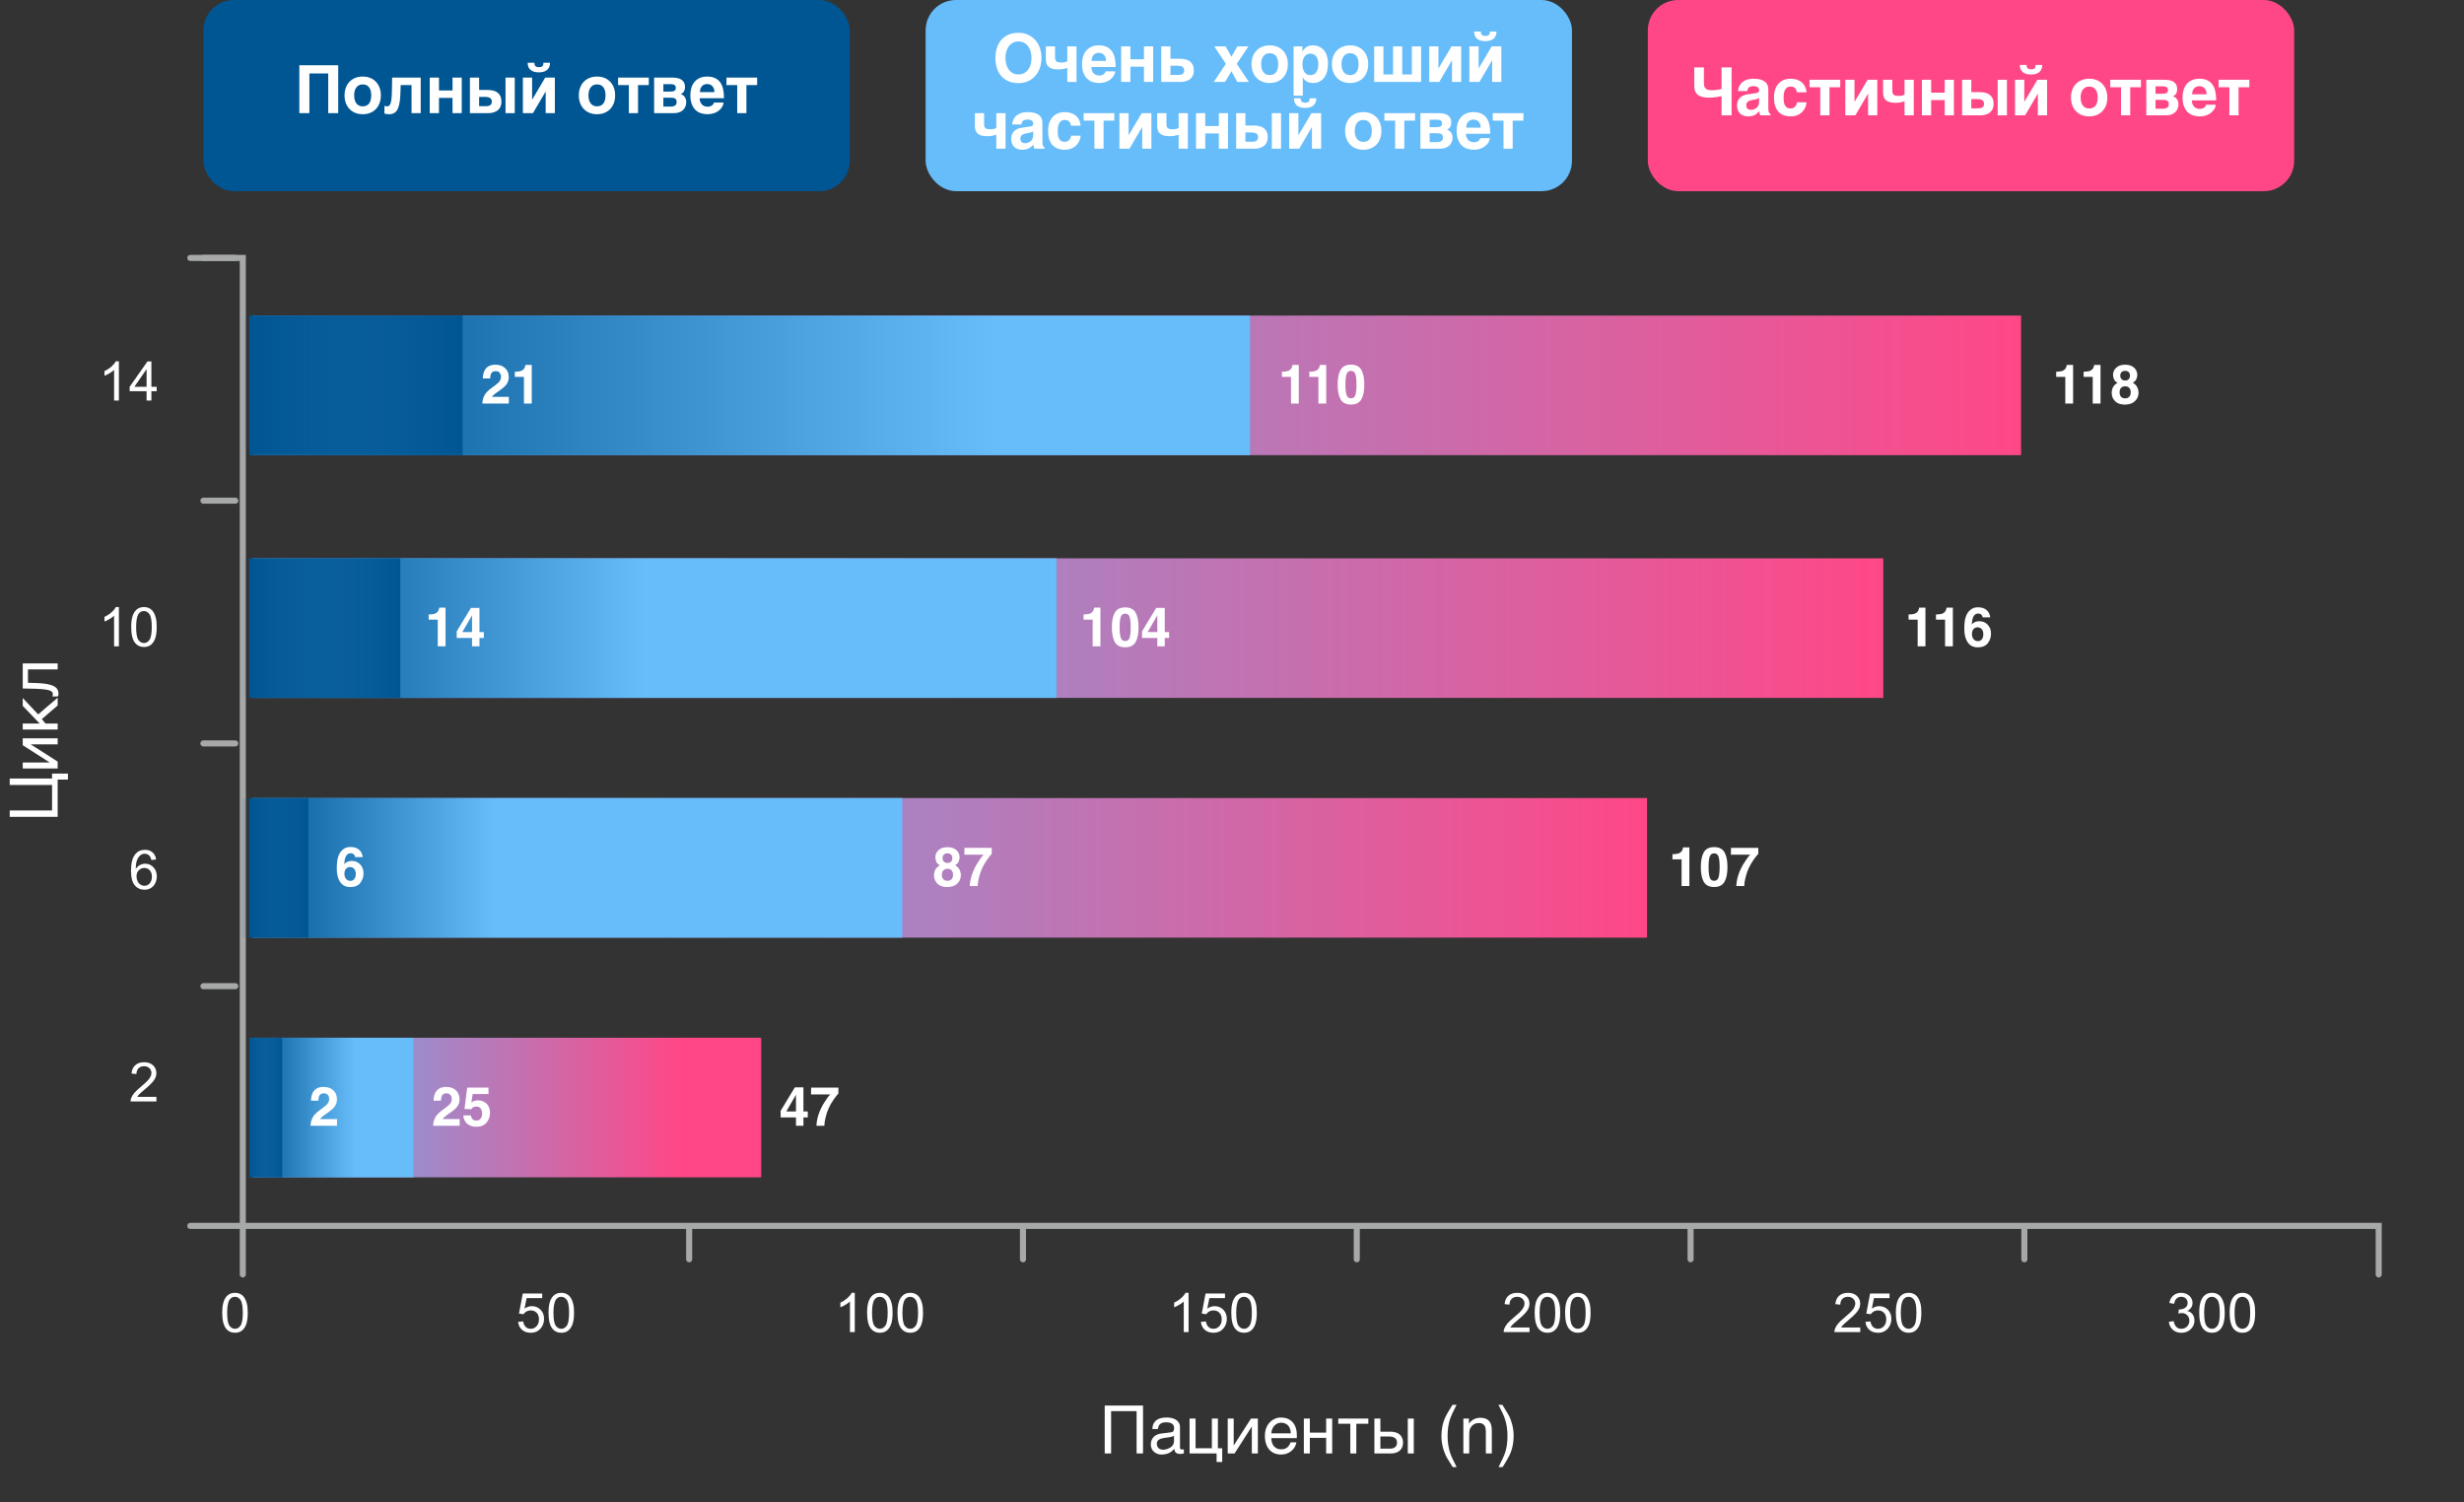 <svg width="812" height="495" viewBox="0 0 812 495" fill="none" xmlns="http://www.w3.org/2000/svg">
<rect x="0" y="0" width="812" height="495" fill="#333333" stroke="none"/>
<path d="M783.889 420L783.889 404L80.011 404L80.011 420" stroke="#A7A8A8" stroke-width="2" stroke-linecap="round"/>
<path d="M62.712 85L80.011 85L80.011 404L62.712 404" stroke="#A7A8A8" stroke-width="2" stroke-linecap="round"/>
<path d="M67.037 85H77.537" stroke="#A7A8A8" stroke-width="2" stroke-linecap="round"/>
<path d="M67.037 165H77.537" stroke="#A7A8A8" stroke-width="2" stroke-linecap="round"/>
<path d="M67.037 245H77.537" stroke="#A7A8A8" stroke-width="2" stroke-linecap="round"/>
<path d="M67.037 325H77.537" stroke="#A7A8A8" stroke-width="2" stroke-linecap="round"/>
<path d="M667.116 415L667.116 404.5" stroke="#A7A8A8" stroke-width="2" stroke-linecap="round"/>
<path d="M557.116 415L557.116 404.5" stroke="#A7A8A8" stroke-width="2" stroke-linecap="round"/>
<path d="M447.116 415L447.116 404.5" stroke="#A7A8A8" stroke-width="2" stroke-linecap="round"/>
<path d="M337.116 415L337.116 404.5" stroke="#A7A8A8" stroke-width="2" stroke-linecap="round"/>
<path d="M227.116 415L227.116 404.5" stroke="#A7A8A8" stroke-width="2" stroke-linecap="round"/>
<path d="M73.238 432.646C73.238 431.122 73.394 429.897 73.704 428.972C74.02 428.04 74.486 427.322 75.102 426.818C75.723 426.314 76.502 426.062 77.439 426.062C78.131 426.062 78.737 426.203 79.259 426.484C79.78 426.76 80.211 427.161 80.551 427.688C80.891 428.21 81.157 428.849 81.351 429.604C81.544 430.354 81.641 431.368 81.641 432.646C81.641 434.157 81.485 435.379 81.175 436.311C80.864 437.236 80.398 437.954 79.777 438.464C79.162 438.968 78.383 439.22 77.439 439.22C76.197 439.22 75.222 438.774 74.513 437.884C73.663 436.812 73.238 435.065 73.238 432.646ZM74.864 432.646C74.864 434.761 75.11 436.17 75.603 436.873C76.101 437.57 76.713 437.919 77.439 437.919C78.166 437.919 78.775 437.567 79.268 436.864C79.766 436.161 80.015 434.755 80.015 432.646C80.015 430.524 79.766 429.115 79.268 428.418C78.775 427.721 78.16 427.372 77.422 427.372C76.695 427.372 76.115 427.68 75.682 428.295C75.137 429.08 74.864 430.53 74.864 432.646Z" fill="white"/>
<path d="M170.749 435.625L172.41 435.484C172.533 436.293 172.817 436.902 173.263 437.312C173.714 437.717 174.256 437.919 174.889 437.919C175.65 437.919 176.295 437.632 176.822 437.058C177.35 436.483 177.613 435.722 177.613 434.772C177.613 433.87 177.358 433.158 176.849 432.637C176.345 432.115 175.683 431.854 174.862 431.854C174.353 431.854 173.893 431.972 173.482 432.206C173.072 432.435 172.75 432.733 172.516 433.103L171.03 432.909L172.278 426.291H178.686V427.803H173.544L172.85 431.266C173.623 430.727 174.435 430.457 175.284 430.457C176.409 430.457 177.358 430.847 178.132 431.626C178.905 432.405 179.292 433.407 179.292 434.632C179.292 435.798 178.952 436.806 178.272 437.655C177.446 438.698 176.318 439.22 174.889 439.22C173.717 439.22 172.759 438.892 172.015 438.235C171.276 437.579 170.854 436.709 170.749 435.625ZM180.769 432.646C180.769 431.122 180.924 429.897 181.234 428.972C181.551 428.04 182.017 427.322 182.632 426.818C183.253 426.314 184.032 426.062 184.97 426.062C185.661 426.062 186.268 426.203 186.789 426.484C187.311 426.76 187.741 427.161 188.081 427.688C188.421 428.21 188.687 428.849 188.881 429.604C189.074 430.354 189.171 431.368 189.171 432.646C189.171 434.157 189.016 435.379 188.705 436.311C188.395 437.236 187.929 437.954 187.308 438.464C186.692 438.968 185.913 439.22 184.97 439.22C183.728 439.22 182.752 438.774 182.043 437.884C181.193 436.812 180.769 435.065 180.769 432.646ZM182.395 432.646C182.395 434.761 182.641 436.17 183.133 436.873C183.631 437.57 184.243 437.919 184.97 437.919C185.696 437.919 186.306 437.567 186.798 436.864C187.296 436.161 187.545 434.755 187.545 432.646C187.545 430.524 187.296 429.115 186.798 428.418C186.306 427.721 185.69 427.372 184.952 427.372C184.226 427.372 183.645 427.68 183.212 428.295C182.667 429.08 182.395 430.53 182.395 432.646Z" fill="white"/>
<path d="M281.689 439H280.106V428.919C279.726 429.282 279.225 429.646 278.604 430.009C277.988 430.372 277.435 430.645 276.942 430.826V429.297C277.827 428.881 278.601 428.377 279.263 427.785C279.925 427.193 280.394 426.619 280.669 426.062H281.689V439ZM285.749 432.646C285.749 431.122 285.904 429.897 286.215 428.972C286.531 428.04 286.997 427.322 287.612 426.818C288.233 426.314 289.013 426.062 289.95 426.062C290.642 426.062 291.248 426.203 291.77 426.484C292.291 426.76 292.722 427.161 293.062 427.688C293.401 428.21 293.668 428.849 293.861 429.604C294.055 430.354 294.151 431.368 294.151 432.646C294.151 434.157 293.996 435.379 293.686 436.311C293.375 437.236 292.909 437.954 292.288 438.464C291.673 438.968 290.894 439.22 289.95 439.22C288.708 439.22 287.732 438.774 287.023 437.884C286.174 436.812 285.749 435.065 285.749 432.646ZM287.375 432.646C287.375 434.761 287.621 436.17 288.113 436.873C288.611 437.57 289.224 437.919 289.95 437.919C290.677 437.919 291.286 437.567 291.778 436.864C292.276 436.161 292.525 434.755 292.525 432.646C292.525 430.524 292.276 429.115 291.778 428.418C291.286 427.721 290.671 427.372 289.933 427.372C289.206 427.372 288.626 427.68 288.192 428.295C287.648 429.08 287.375 430.53 287.375 432.646ZM295.769 432.646C295.769 431.122 295.924 429.897 296.234 428.972C296.551 428.04 297.017 427.322 297.632 426.818C298.253 426.314 299.032 426.062 299.97 426.062C300.661 426.062 301.268 426.203 301.789 426.484C302.311 426.76 302.741 427.161 303.081 427.688C303.421 428.21 303.688 428.849 303.881 429.604C304.074 430.354 304.171 431.368 304.171 432.646C304.171 434.157 304.016 435.379 303.705 436.311C303.395 437.236 302.929 437.954 302.308 438.464C301.692 438.968 300.913 439.22 299.97 439.22C298.728 439.22 297.752 438.774 297.043 437.884C296.193 436.812 295.769 435.065 295.769 432.646ZM297.395 432.646C297.395 434.761 297.641 436.17 298.133 436.873C298.631 437.57 299.243 437.919 299.97 437.919C300.696 437.919 301.306 437.567 301.798 436.864C302.296 436.161 302.545 434.755 302.545 432.646C302.545 430.524 302.296 429.115 301.798 428.418C301.306 427.721 300.69 427.372 299.952 427.372C299.226 427.372 298.646 427.68 298.212 428.295C297.667 429.08 297.395 430.53 297.395 432.646Z" fill="white"/>
<path d="M391.689 439H390.106V428.919C389.726 429.282 389.225 429.646 388.604 430.009C387.988 430.372 387.435 430.645 386.942 430.826V429.297C387.827 428.881 388.601 428.377 389.263 427.785C389.925 427.193 390.394 426.619 390.669 426.062H391.689V439ZM395.749 435.625L397.41 435.484C397.533 436.293 397.817 436.902 398.263 437.312C398.714 437.717 399.256 437.919 399.889 437.919C400.65 437.919 401.295 437.632 401.822 437.058C402.35 436.483 402.613 435.722 402.613 434.772C402.613 433.87 402.358 433.158 401.849 432.637C401.345 432.115 400.683 431.854 399.862 431.854C399.353 431.854 398.893 431.972 398.482 432.206C398.072 432.435 397.75 432.733 397.516 433.103L396.03 432.909L397.278 426.291H403.686V427.803H398.544L397.85 431.266C398.623 430.727 399.435 430.457 400.284 430.457C401.409 430.457 402.358 430.847 403.132 431.626C403.905 432.405 404.292 433.407 404.292 434.632C404.292 435.798 403.952 436.806 403.273 437.655C402.446 438.698 401.318 439.22 399.889 439.22C398.717 439.22 397.759 438.892 397.015 438.235C396.276 437.579 395.855 436.709 395.749 435.625ZM405.769 432.646C405.769 431.122 405.924 429.897 406.234 428.972C406.551 428.04 407.017 427.322 407.632 426.818C408.253 426.314 409.032 426.062 409.97 426.062C410.661 426.062 411.268 426.203 411.789 426.484C412.311 426.76 412.741 427.161 413.081 427.688C413.421 428.21 413.688 428.849 413.881 429.604C414.074 430.354 414.171 431.368 414.171 432.646C414.171 434.157 414.016 435.379 413.705 436.311C413.395 437.236 412.929 437.954 412.308 438.464C411.692 438.968 410.913 439.22 409.97 439.22C408.728 439.22 407.752 438.774 407.043 437.884C406.193 436.812 405.769 435.065 405.769 432.646ZM407.395 432.646C407.395 434.761 407.641 436.17 408.133 436.873C408.631 437.57 409.243 437.919 409.97 437.919C410.696 437.919 411.306 437.567 411.798 436.864C412.296 436.161 412.545 434.755 412.545 432.646C412.545 430.524 412.296 429.115 411.798 428.418C411.306 427.721 410.69 427.372 409.952 427.372C409.226 427.372 408.646 427.68 408.212 428.295C407.667 429.08 407.395 430.53 407.395 432.646Z" fill="white"/>
<path d="M504.044 437.479V439H495.527C495.516 438.619 495.577 438.253 495.712 437.901C495.929 437.321 496.274 436.75 496.749 436.188C497.23 435.625 497.921 434.975 498.823 434.236C500.224 433.088 501.17 432.18 501.662 431.512C502.154 430.838 502.4 430.202 502.4 429.604C502.4 428.978 502.175 428.45 501.724 428.022C501.278 427.589 500.695 427.372 499.975 427.372C499.213 427.372 498.604 427.601 498.147 428.058C497.689 428.515 497.458 429.147 497.452 429.956L495.826 429.789C495.938 428.576 496.356 427.653 497.083 427.021C497.81 426.382 498.785 426.062 500.01 426.062C501.246 426.062 502.225 426.405 502.945 427.091C503.666 427.776 504.026 428.626 504.026 429.64C504.026 430.155 503.921 430.662 503.71 431.16C503.499 431.658 503.148 432.183 502.655 432.733C502.169 433.284 501.357 434.04 500.221 435.001C499.272 435.798 498.662 436.34 498.393 436.627C498.123 436.908 497.9 437.192 497.725 437.479H504.044ZM505.749 432.646C505.749 431.122 505.904 429.897 506.215 428.972C506.531 428.04 506.997 427.322 507.612 426.818C508.233 426.314 509.013 426.062 509.95 426.062C510.642 426.062 511.248 426.203 511.77 426.484C512.291 426.76 512.722 427.161 513.062 427.688C513.401 428.21 513.668 428.849 513.861 429.604C514.055 430.354 514.151 431.368 514.151 432.646C514.151 434.157 513.996 435.379 513.686 436.311C513.375 437.236 512.909 437.954 512.288 438.464C511.673 438.968 510.894 439.22 509.95 439.22C508.708 439.22 507.732 438.774 507.023 437.884C506.174 436.812 505.749 435.065 505.749 432.646ZM507.375 432.646C507.375 434.761 507.621 436.17 508.113 436.873C508.611 437.57 509.224 437.919 509.95 437.919C510.677 437.919 511.286 437.567 511.778 436.864C512.276 436.161 512.525 434.755 512.525 432.646C512.525 430.524 512.276 429.115 511.778 428.418C511.286 427.721 510.671 427.372 509.933 427.372C509.206 427.372 508.626 427.68 508.192 428.295C507.648 429.08 507.375 430.53 507.375 432.646ZM515.769 432.646C515.769 431.122 515.924 429.897 516.234 428.972C516.551 428.04 517.017 427.322 517.632 426.818C518.253 426.314 519.032 426.062 519.97 426.062C520.661 426.062 521.268 426.203 521.789 426.484C522.311 426.76 522.741 427.161 523.081 427.688C523.421 428.21 523.688 428.849 523.881 429.604C524.074 430.354 524.171 431.368 524.171 432.646C524.171 434.157 524.016 435.379 523.705 436.311C523.395 437.236 522.929 437.954 522.308 438.464C521.692 438.968 520.913 439.22 519.97 439.22C518.728 439.22 517.752 438.774 517.043 437.884C516.193 436.812 515.769 435.065 515.769 432.646ZM517.395 432.646C517.395 434.761 517.641 436.17 518.133 436.873C518.631 437.57 519.243 437.919 519.97 437.919C520.696 437.919 521.306 437.567 521.798 436.864C522.296 436.161 522.545 434.755 522.545 432.646C522.545 430.524 522.296 429.115 521.798 428.418C521.306 427.721 520.69 427.372 519.952 427.372C519.226 427.372 518.646 427.68 518.212 428.295C517.667 429.08 517.395 430.53 517.395 432.646Z" fill="white"/>
<path d="M613.044 437.479V439H604.527C604.516 438.619 604.577 438.253 604.712 437.901C604.929 437.321 605.274 436.75 605.749 436.188C606.23 435.625 606.921 434.975 607.823 434.236C609.224 433.088 610.17 432.18 610.662 431.512C611.154 430.838 611.4 430.202 611.4 429.604C611.4 428.978 611.175 428.45 610.724 428.022C610.278 427.589 609.695 427.372 608.975 427.372C608.213 427.372 607.604 427.601 607.147 428.058C606.69 428.515 606.458 429.147 606.452 429.956L604.826 429.789C604.938 428.576 605.357 427.653 606.083 427.021C606.81 426.382 607.785 426.062 609.01 426.062C610.246 426.062 611.225 426.405 611.945 427.091C612.666 427.776 613.026 428.626 613.026 429.64C613.026 430.155 612.921 430.662 612.71 431.16C612.499 431.658 612.148 432.183 611.655 432.733C611.169 433.284 610.357 434.04 609.221 435.001C608.272 435.798 607.662 436.34 607.393 436.627C607.123 436.908 606.9 437.192 606.725 437.479H613.044ZM614.749 435.625L616.41 435.484C616.533 436.293 616.817 436.902 617.263 437.312C617.714 437.717 618.256 437.919 618.889 437.919C619.65 437.919 620.295 437.632 620.822 437.058C621.35 436.483 621.613 435.722 621.613 434.772C621.613 433.87 621.358 433.158 620.849 432.637C620.345 432.115 619.683 431.854 618.862 431.854C618.353 431.854 617.893 431.972 617.482 432.206C617.072 432.435 616.75 432.733 616.516 433.103L615.03 432.909L616.278 426.291H622.686V427.803H617.544L616.85 431.266C617.623 430.727 618.435 430.457 619.284 430.457C620.409 430.457 621.358 430.847 622.132 431.626C622.905 432.405 623.292 433.407 623.292 434.632C623.292 435.798 622.952 436.806 622.273 437.655C621.446 438.698 620.318 439.22 618.889 439.22C617.717 439.22 616.759 438.892 616.015 438.235C615.276 437.579 614.855 436.709 614.749 435.625ZM624.769 432.646C624.769 431.122 624.924 429.897 625.234 428.972C625.551 428.04 626.017 427.322 626.632 426.818C627.253 426.314 628.032 426.062 628.97 426.062C629.661 426.062 630.268 426.203 630.789 426.484C631.311 426.76 631.741 427.161 632.081 427.688C632.421 428.21 632.688 428.849 632.881 429.604C633.074 430.354 633.171 431.368 633.171 432.646C633.171 434.157 633.016 435.379 632.705 436.311C632.395 437.236 631.929 437.954 631.308 438.464C630.692 438.968 629.913 439.22 628.97 439.22C627.728 439.22 626.752 438.774 626.043 437.884C625.193 436.812 624.769 435.065 624.769 432.646ZM626.395 432.646C626.395 434.761 626.641 436.17 627.133 436.873C627.631 437.57 628.243 437.919 628.97 437.919C629.696 437.919 630.306 437.567 630.798 436.864C631.296 436.161 631.545 434.755 631.545 432.646C631.545 430.524 631.296 429.115 630.798 428.418C630.306 427.721 629.69 427.372 628.952 427.372C628.226 427.372 627.646 427.68 627.212 428.295C626.667 429.08 626.395 430.53 626.395 432.646Z" fill="white"/>
<path d="M714.738 435.599L716.32 435.388C716.502 436.284 716.81 436.932 717.243 437.33C717.683 437.723 718.216 437.919 718.843 437.919C719.587 437.919 720.214 437.661 720.724 437.146C721.239 436.63 721.497 435.991 721.497 435.229C721.497 434.503 721.26 433.905 720.785 433.437C720.311 432.962 719.707 432.725 718.975 432.725C718.676 432.725 718.304 432.783 717.858 432.9L718.034 431.512C718.14 431.523 718.225 431.529 718.289 431.529C718.963 431.529 719.569 431.354 720.108 431.002C720.648 430.65 720.917 430.108 720.917 429.376C720.917 428.796 720.721 428.315 720.328 427.935C719.936 427.554 719.429 427.363 718.808 427.363C718.192 427.363 717.68 427.557 717.27 427.943C716.859 428.33 716.596 428.91 716.479 429.684L714.897 429.402C715.09 428.342 715.529 427.521 716.215 426.941C716.9 426.355 717.753 426.062 718.773 426.062C719.476 426.062 720.123 426.215 720.715 426.52C721.307 426.818 721.758 427.229 722.068 427.75C722.385 428.271 722.543 428.825 722.543 429.411C722.543 429.968 722.394 430.475 722.095 430.932C721.796 431.389 721.354 431.752 720.768 432.021C721.529 432.197 722.121 432.563 722.543 433.12C722.965 433.671 723.176 434.362 723.176 435.194C723.176 436.319 722.766 437.274 721.945 438.06C721.125 438.839 720.088 439.229 718.834 439.229C717.703 439.229 716.763 438.892 716.013 438.218C715.269 437.544 714.844 436.671 714.738 435.599ZM724.749 432.646C724.749 431.122 724.904 429.897 725.215 428.972C725.531 428.04 725.997 427.322 726.612 426.818C727.233 426.314 728.013 426.062 728.95 426.062C729.642 426.062 730.248 426.203 730.77 426.484C731.291 426.76 731.722 427.161 732.062 427.688C732.401 428.21 732.668 428.849 732.861 429.604C733.055 430.354 733.151 431.368 733.151 432.646C733.151 434.157 732.996 435.379 732.686 436.311C732.375 437.236 731.909 437.954 731.288 438.464C730.673 438.968 729.894 439.22 728.95 439.22C727.708 439.22 726.732 438.774 726.023 437.884C725.174 436.812 724.749 435.065 724.749 432.646ZM726.375 432.646C726.375 434.761 726.621 436.17 727.113 436.873C727.611 437.57 728.224 437.919 728.95 437.919C729.677 437.919 730.286 437.567 730.778 436.864C731.276 436.161 731.525 434.755 731.525 432.646C731.525 430.524 731.276 429.115 730.778 428.418C730.286 427.721 729.671 427.372 728.933 427.372C728.206 427.372 727.626 427.68 727.192 428.295C726.648 429.08 726.375 430.53 726.375 432.646ZM734.769 432.646C734.769 431.122 734.924 429.897 735.234 428.972C735.551 428.04 736.017 427.322 736.632 426.818C737.253 426.314 738.032 426.062 738.97 426.062C739.661 426.062 740.268 426.203 740.789 426.484C741.311 426.76 741.741 427.161 742.081 427.688C742.421 428.21 742.688 428.849 742.881 429.604C743.074 430.354 743.171 431.368 743.171 432.646C743.171 434.157 743.016 435.379 742.705 436.311C742.395 437.236 741.929 437.954 741.308 438.464C740.692 438.968 739.913 439.22 738.97 439.22C737.728 439.22 736.752 438.774 736.043 437.884C735.193 436.812 734.769 435.065 734.769 432.646ZM736.395 432.646C736.395 434.761 736.641 436.17 737.133 436.873C737.631 437.57 738.243 437.919 738.97 437.919C739.696 437.919 740.306 437.567 740.798 436.864C741.296 436.161 741.545 434.755 741.545 432.646C741.545 430.524 741.296 429.115 740.798 428.418C740.306 427.721 739.69 427.372 738.952 427.372C738.226 427.372 737.646 427.68 737.212 428.295C736.667 429.08 736.395 430.53 736.395 432.646Z" fill="white"/>
<path d="M51.553 361.479V363H43.036C43.024 362.619 43.086 362.253 43.221 361.901C43.438 361.321 43.783 360.75 44.258 360.188C44.738 359.625 45.43 358.975 46.332 358.236C47.732 357.088 48.679 356.18 49.171 355.512C49.663 354.838 49.909 354.202 49.909 353.604C49.909 352.978 49.684 352.45 49.232 352.022C48.787 351.589 48.204 351.372 47.483 351.372C46.722 351.372 46.112 351.601 45.655 352.058C45.198 352.515 44.967 353.147 44.961 353.956L43.335 353.789C43.446 352.576 43.865 351.653 44.592 351.021C45.318 350.382 46.294 350.062 47.519 350.062C48.755 350.062 49.733 350.405 50.454 351.091C51.175 351.776 51.535 352.626 51.535 353.64C51.535 354.155 51.43 354.662 51.219 355.16C51.008 355.658 50.656 356.183 50.164 356.733C49.678 357.284 48.866 358.04 47.73 359.001C46.78 359.798 46.171 360.34 45.901 360.627C45.632 360.908 45.409 361.192 45.233 361.479H51.553Z" fill="white"/>
<path d="M51.447 283.271L49.874 283.394C49.733 282.772 49.534 282.321 49.276 282.04C48.849 281.589 48.321 281.363 47.694 281.363C47.19 281.363 46.748 281.504 46.367 281.785C45.869 282.148 45.477 282.679 45.189 283.376C44.902 284.073 44.753 285.066 44.741 286.355C45.122 285.775 45.588 285.345 46.139 285.063C46.689 284.782 47.267 284.642 47.87 284.642C48.925 284.642 49.821 285.031 50.56 285.811C51.304 286.584 51.676 287.586 51.676 288.816C51.676 289.625 51.5 290.378 51.148 291.075C50.803 291.767 50.325 292.297 49.716 292.666C49.106 293.035 48.415 293.22 47.642 293.22C46.323 293.22 45.248 292.736 44.416 291.77C43.584 290.797 43.168 289.197 43.168 286.971C43.168 284.48 43.628 282.67 44.548 281.539C45.351 280.555 46.432 280.062 47.791 280.062C48.805 280.062 49.634 280.347 50.278 280.915C50.929 281.483 51.318 282.269 51.447 283.271ZM44.987 288.825C44.987 289.37 45.102 289.892 45.33 290.39C45.564 290.888 45.89 291.269 46.306 291.532C46.722 291.79 47.158 291.919 47.615 291.919C48.283 291.919 48.857 291.649 49.338 291.11C49.818 290.571 50.059 289.839 50.059 288.913C50.059 288.022 49.821 287.322 49.347 286.812C48.872 286.297 48.274 286.039 47.554 286.039C46.839 286.039 46.232 286.297 45.734 286.812C45.236 287.322 44.987 287.993 44.987 288.825Z" fill="white"/>
<path d="M39.178 213H37.596V202.919C37.215 203.282 36.714 203.646 36.093 204.009C35.477 204.372 34.924 204.645 34.432 204.826V203.297C35.316 202.881 36.09 202.377 36.752 201.785C37.414 201.193 37.883 200.619 38.158 200.062H39.178V213ZM43.238 206.646C43.238 205.122 43.394 203.897 43.704 202.972C44.02 202.04 44.486 201.322 45.102 200.818C45.723 200.314 46.502 200.062 47.439 200.062C48.131 200.062 48.737 200.203 49.259 200.484C49.78 200.76 50.211 201.161 50.551 201.688C50.891 202.21 51.157 202.849 51.351 203.604C51.544 204.354 51.641 205.368 51.641 206.646C51.641 208.157 51.485 209.379 51.175 210.311C50.864 211.236 50.398 211.954 49.777 212.464C49.162 212.968 48.383 213.22 47.439 213.22C46.197 213.22 45.222 212.774 44.513 211.884C43.663 210.812 43.238 209.065 43.238 206.646ZM44.864 206.646C44.864 208.761 45.11 210.17 45.602 210.873C46.101 211.57 46.713 211.919 47.439 211.919C48.166 211.919 48.775 211.567 49.268 210.864C49.766 210.161 50.015 208.755 50.015 206.646C50.015 204.524 49.766 203.115 49.268 202.418C48.775 201.721 48.16 201.372 47.422 201.372C46.695 201.372 46.115 201.68 45.682 202.295C45.137 203.08 44.864 204.53 44.864 206.646Z" fill="white"/>
<path d="M39.178 132H37.596V121.919C37.215 122.282 36.714 122.646 36.093 123.009C35.477 123.372 34.924 123.645 34.432 123.826V122.297C35.316 121.881 36.09 121.377 36.752 120.785C37.414 120.193 37.883 119.619 38.158 119.062H39.178V132ZM48.31 132V128.915H42.72V127.465L48.6 119.115H49.892V127.465H51.632V128.915H49.892V132H48.31ZM48.31 127.465V121.655L44.275 127.465H48.31Z" fill="white"/>
<path d="M3.209 269.19L3.209 267.085L17.153 267.085L17.153 258.685L3.209 258.685L3.209 256.568L17.153 256.568L17.153 254.946L22.384 254.946L22.384 256.923L19 256.923L19 269.19L3.209 269.19ZM7.496 253.26L7.496 251.283L16.315 251.283L16.315 251.24L7.496 245.59L7.496 243.323L19 243.323L19 245.311L10.181 245.311L10.181 245.354L19 250.993L19 253.26L7.496 253.26ZM7.496 240.412L7.496 238.436L13.06 238.436L7.496 232.624L7.496 230.035L12.577 235.438L19 229.949L19 232.495L13.78 236.985L14.994 238.436L19 238.436L19 240.412L7.496 240.412ZM9.214 220.614L9.214 225.019L11.975 225.104C13.372 225.147 14.539 225.255 15.477 225.427C16.408 225.599 17.156 225.835 17.722 226.136C18.288 226.429 18.689 226.787 18.925 227.21C19.162 227.632 19.28 228.116 19.28 228.66C19.28 228.861 19.248 229.036 19.183 229.187C19.126 229.33 19.065 229.441 19 229.52L17.26 229.52C17.368 229.24 17.421 228.993 17.421 228.778C17.421 228.628 17.396 228.485 17.346 228.349C17.296 228.205 17.199 228.073 17.056 227.951C16.913 227.822 16.712 227.704 16.455 227.597C16.19 227.489 15.846 227.396 15.423 227.317C15.001 227.231 14.489 227.163 13.887 227.113C13.286 227.056 12.569 227.017 11.739 226.995L7.496 226.898L7.496 218.638L19 218.638L19 220.614L9.214 220.614Z" fill="white"/>
<path d="M364.056 463.209H376.678L376.678 479H374.562L374.562 465.057H366.161L366.161 479H364.056L364.056 463.209ZM379.75 470.943C379.772 470.242 379.904 469.651 380.148 469.171C380.391 468.684 380.72 468.29 381.136 467.989C381.551 467.688 382.042 467.474 382.608 467.345C383.18 467.209 383.804 467.141 384.477 467.141C385.035 467.141 385.576 467.198 386.099 467.313C386.629 467.427 387.098 467.613 387.506 467.871C387.914 468.122 388.24 468.451 388.484 468.859C388.734 469.26 388.859 469.751 388.859 470.331L388.859 477.023C388.859 477.21 388.91 477.371 389.01 477.507C389.11 477.636 389.271 477.7 389.493 477.7C389.594 477.7 389.697 477.693 389.805 477.679C389.912 477.657 390.023 477.636 390.138 477.614L390.138 478.979C389.973 479.021 389.808 479.061 389.644 479.097C389.486 479.132 389.296 479.15 389.074 479.15C388.731 479.15 388.433 479.122 388.183 479.064C387.939 479.007 387.732 478.914 387.56 478.785C387.395 478.649 387.266 478.477 387.173 478.27C387.08 478.055 387.019 477.793 386.99 477.485C386.747 477.75 386.489 477.997 386.217 478.227C385.945 478.449 385.64 478.646 385.304 478.817C384.967 478.982 384.591 479.111 384.176 479.204C383.761 479.304 383.291 479.354 382.769 479.354C382.325 479.354 381.891 479.283 381.469 479.14C381.054 478.996 380.678 478.785 380.341 478.506C380.012 478.227 379.747 477.883 379.546 477.475C379.345 477.059 379.245 476.579 379.245 476.035C379.245 475.441 379.345 474.929 379.546 474.499C379.747 474.062 380.008 473.701 380.33 473.414C380.652 473.12 381.021 472.895 381.437 472.737C381.852 472.58 382.275 472.476 382.704 472.426L385.938 472.028C386.246 471.993 386.485 471.874 386.657 471.674C386.836 471.466 386.926 471.137 386.926 470.686C386.926 469.991 386.697 469.493 386.238 469.192C385.787 468.884 385.136 468.73 384.283 468.73C383.41 468.73 382.758 468.917 382.328 469.289C381.899 469.654 381.655 470.206 381.598 470.943H379.75ZM386.883 473.146C386.725 473.26 386.528 473.357 386.292 473.436C386.063 473.507 385.809 473.568 385.529 473.618C385.25 473.668 384.953 473.715 384.638 473.758C384.323 473.794 384.008 473.833 383.693 473.876C383.334 473.926 383.005 473.998 382.704 474.091C382.403 474.184 382.142 474.306 381.92 474.456C381.698 474.606 381.526 474.789 381.404 475.004C381.283 475.212 381.222 475.459 381.222 475.745C381.222 476.075 381.272 476.365 381.372 476.615C381.48 476.866 381.623 477.077 381.802 477.249C381.988 477.421 382.21 477.55 382.468 477.636C382.726 477.722 383.009 477.765 383.317 477.765C383.51 477.765 383.732 477.743 383.983 477.7C384.233 477.65 384.491 477.578 384.756 477.485C385.021 477.392 385.279 477.274 385.529 477.131C385.787 476.98 386.016 476.801 386.217 476.594C386.417 476.386 386.579 476.15 386.7 475.885C386.822 475.62 386.883 475.323 386.883 474.993L386.883 473.146ZM392.018 467.495H393.994L393.994 477.281H399.365L399.365 467.495H401.353L401.353 477.281H402.771L402.771 481.814H400.923L400.923 479H392.018L392.018 467.495ZM404.586 467.495H406.563L406.563 476.314H406.606L412.256 467.495H414.523L414.523 479H412.535L412.535 470.181H412.492L406.853 479H404.586L404.586 467.495ZM427.231 475.326C427.152 475.827 426.98 476.318 426.715 476.798C426.45 477.278 426.103 477.707 425.673 478.087C425.243 478.466 424.735 478.771 424.148 479C423.568 479.236 422.923 479.354 422.214 479.354C421.441 479.354 420.724 479.229 420.066 478.979C419.414 478.721 418.848 478.338 418.368 477.829C417.896 477.313 417.523 476.669 417.251 475.896C416.979 475.122 416.843 474.213 416.843 473.167C416.843 472.465 416.918 471.831 417.068 471.266C417.226 470.693 417.434 470.184 417.692 469.74C417.957 469.289 418.261 468.902 418.605 468.58C418.948 468.251 419.31 467.982 419.69 467.774C420.076 467.56 420.47 467.402 420.871 467.302C421.272 467.194 421.659 467.141 422.031 467.141C422.819 467.141 423.539 467.259 424.191 467.495C424.842 467.731 425.401 468.093 425.866 468.58C426.339 469.06 426.704 469.665 426.962 470.396C427.227 471.119 427.359 471.971 427.359 472.952L427.359 473.94H418.948C418.956 474.499 419.034 475.007 419.185 475.466C419.335 475.917 419.55 476.304 419.829 476.626C420.109 476.948 420.445 477.199 420.839 477.378C421.24 477.55 421.691 477.636 422.193 477.636C422.701 477.636 423.131 477.564 423.482 477.421C423.832 477.278 424.126 477.095 424.362 476.873C424.599 476.651 424.789 476.404 424.932 476.132C425.082 475.86 425.207 475.591 425.308 475.326H427.231ZM425.372 472.361C425.358 471.803 425.272 471.305 425.114 470.868C424.964 470.431 424.749 470.066 424.47 469.772C424.198 469.472 423.868 469.246 423.482 469.096C423.095 468.938 422.665 468.859 422.193 468.859C421.741 468.859 421.326 468.949 420.946 469.128C420.567 469.3 420.234 469.543 419.947 469.858C419.661 470.166 419.432 470.535 419.26 470.965C419.088 471.387 418.984 471.853 418.948 472.361H425.372ZM429.68 467.495H431.656L431.656 472.136H437.027L437.027 467.495H439.015L439.015 479H437.027L437.027 473.854H431.656L431.656 479H429.68L429.68 467.495ZM444.987 469.214H441.024L441.024 467.495H450.928L450.928 469.214H446.964L446.964 479H444.987L444.987 469.214ZM463.926 467.495H465.902L465.902 479H463.926L463.926 467.495ZM452.926 467.495H454.902L454.902 471.824H458.361C458.984 471.824 459.543 471.91 460.037 472.082C460.539 472.247 460.961 472.487 461.305 472.802C461.649 473.11 461.91 473.486 462.089 473.93C462.275 474.367 462.368 474.861 462.368 475.412C462.368 475.971 462.275 476.472 462.089 476.916C461.91 477.353 461.649 477.729 461.305 478.044C460.961 478.352 460.539 478.588 460.037 478.753C459.543 478.918 458.984 479 458.361 479H452.926L452.926 467.495ZM454.902 477.421H457.964C458.308 477.421 458.626 477.385 458.92 477.313C459.221 477.242 459.479 477.127 459.693 476.97C459.908 476.805 460.077 476.597 460.198 476.347C460.32 476.089 460.381 475.777 460.381 475.412C460.381 475.054 460.317 474.75 460.188 474.499C460.066 474.248 459.89 474.044 459.661 473.887C459.439 473.722 459.167 473.604 458.845 473.532C458.53 473.453 458.179 473.414 457.792 473.414H454.902L454.902 477.421ZM480.007 462.962C478.883 465.146 478.152 466.754 477.816 467.785C477.307 469.354 477.053 471.165 477.053 473.221C477.053 475.298 477.343 477.195 477.923 478.914C478.281 479.974 478.986 481.499 480.039 483.49H478.739C477.694 481.857 477.046 480.815 476.795 480.364C476.544 479.913 476.272 479.301 475.979 478.527C475.578 477.467 475.298 476.336 475.141 475.133C475.062 474.51 475.023 473.915 475.023 473.35C475.023 471.23 475.356 469.343 476.022 467.688C476.444 466.636 477.325 465.06 478.664 462.962H480.007ZM482.241 467.495H484.078L484.078 469.128C484.623 468.455 485.199 467.971 485.808 467.678C486.416 467.384 487.093 467.237 487.838 467.237C489.471 467.237 490.574 467.807 491.147 468.945C491.462 469.568 491.619 470.46 491.619 471.62L491.619 479H489.653L489.653 471.749C489.653 471.047 489.55 470.481 489.342 470.052C488.998 469.336 488.375 468.978 487.473 468.978C487.014 468.978 486.638 469.024 486.345 469.117C485.815 469.275 485.349 469.59 484.948 470.063C484.626 470.442 484.415 470.836 484.315 471.244C484.221 471.645 484.175 472.222 484.175 472.974L484.175 479H482.241L482.241 467.495ZM493.832 483.49C494.971 481.27 495.705 479.652 496.034 478.635C496.536 477.095 496.786 475.29 496.786 473.221C496.786 471.151 496.496 469.257 495.916 467.538C495.558 466.478 494.853 464.953 493.8 462.962H495.1C496.203 464.724 496.869 465.812 497.098 466.228C497.334 466.636 497.588 467.201 497.86 467.925C498.204 468.82 498.448 469.704 498.591 470.578C498.741 471.452 498.817 472.293 498.817 473.103C498.817 475.222 498.48 477.113 497.807 478.774C497.384 479.841 496.507 481.413 495.175 483.49H493.832Z" fill="white"/>
<rect width="46" height="582.78" transform="translate(666.035 104) rotate(90)" fill="url(#paint0_linear_2046_3)"/>
<rect width="46" height="329.774" transform="translate(411.947 104) rotate(90)" fill="url(#paint1_linear_2046_3)"/>
<rect width="46" height="73.523" transform="translate(152.453 104) rotate(90)" fill="url(#paint2_linear_2046_3)"/>
<path d="M428.008 133H425.442V124.211H422.445V122.506C423.236 122.471 423.789 122.418 424.106 122.348C424.61 122.236 425.02 122.014 425.336 121.68C425.553 121.451 425.717 121.146 425.828 120.766C425.893 120.537 425.925 120.367 425.925 120.256H428.008V133ZM437.043 133H434.477V124.211H431.48V122.506C432.271 122.471 432.824 122.418 433.141 122.348C433.645 122.236 434.055 122.014 434.371 121.68C434.588 121.451 434.752 121.146 434.864 120.766C434.928 120.537 434.96 120.367 434.96 120.256H437.043V133ZM445.208 133.316C443.585 133.316 442.446 132.748 441.789 131.611C441.139 130.475 440.814 128.854 440.814 126.751C440.814 124.647 441.139 123.024 441.789 121.882C442.446 120.739 443.585 120.168 445.208 120.168C446.831 120.168 447.971 120.739 448.627 121.882C449.278 123.024 449.603 124.647 449.603 126.751C449.603 128.854 449.275 130.475 448.618 131.611C447.968 132.748 446.831 133.316 445.208 133.316ZM446.676 130.108C446.905 129.335 447.019 128.216 447.019 126.751C447.019 125.216 446.902 124.079 446.667 123.341C446.439 122.603 445.952 122.233 445.208 122.233C444.464 122.233 443.972 122.603 443.732 123.341C443.491 124.079 443.371 125.216 443.371 126.751C443.371 128.216 443.491 129.338 443.732 130.117C443.972 130.891 444.464 131.277 445.208 131.277C445.952 131.277 446.442 130.888 446.676 130.108Z" fill="white"/>
<path d="M683.177 133H680.611V124.211H677.614V122.506C678.405 122.471 678.958 122.418 679.275 122.348C679.779 122.236 680.189 122.014 680.505 121.68C680.722 121.451 680.886 121.146 680.997 120.766C681.062 120.537 681.094 120.367 681.094 120.256H683.177V133ZM692.212 133H689.646V124.211H686.649V122.506C687.44 122.471 687.994 122.418 688.31 122.348C688.814 122.236 689.224 122.014 689.54 121.68C689.757 121.451 689.921 121.146 690.033 120.766C690.097 120.537 690.129 120.367 690.129 120.256H692.212V133ZM696.994 132.2C696.261 131.45 695.895 130.539 695.895 129.467C695.895 128.752 696.056 128.104 696.378 127.524C696.706 126.944 697.184 126.508 697.811 126.215C697.196 125.805 696.794 125.362 696.607 124.888C696.425 124.407 696.334 123.959 696.334 123.543C696.334 122.617 696.683 121.829 697.38 121.179C698.078 120.522 699.062 120.194 700.333 120.194C701.605 120.194 702.589 120.522 703.287 121.179C703.984 121.829 704.332 122.617 704.332 123.543C704.332 123.959 704.239 124.407 704.051 124.888C703.87 125.362 703.471 125.775 702.856 126.127C703.483 126.479 703.954 126.944 704.271 127.524C704.587 128.104 704.746 128.752 704.746 129.467C704.746 130.539 704.347 131.453 703.55 132.209C702.759 132.959 701.652 133.334 700.228 133.334C698.804 133.334 697.726 132.956 696.994 132.2ZM698.496 129.3C698.496 129.927 698.658 130.413 698.98 130.759C699.308 131.104 699.759 131.277 700.333 131.277C700.908 131.277 701.356 131.104 701.678 130.759C702.006 130.413 702.17 129.927 702.17 129.3C702.17 128.649 702.003 128.157 701.669 127.823C701.341 127.483 700.896 127.313 700.333 127.313C699.771 127.313 699.323 127.483 698.989 127.823C698.661 128.157 698.496 128.649 698.496 129.3ZM699.156 124.958C699.437 125.251 699.829 125.397 700.333 125.397C700.843 125.397 701.236 125.251 701.511 124.958C701.792 124.665 701.933 124.287 701.933 123.824C701.933 123.32 701.792 122.928 701.511 122.646C701.236 122.359 700.843 122.216 700.333 122.216C699.829 122.216 699.434 122.359 699.147 122.646C698.866 122.928 698.725 123.32 698.725 123.824C698.725 124.287 698.869 124.665 699.156 124.958Z" fill="white"/>
<path d="M164.655 122.849C164.357 122.491 163.929 122.312 163.372 122.312C162.61 122.312 162.092 122.597 161.817 123.165C161.658 123.493 161.565 124.015 161.535 124.729H159.101C159.142 123.646 159.338 122.77 159.69 122.102C160.358 120.83 161.544 120.194 163.249 120.194C164.597 120.194 165.669 120.569 166.466 121.319C167.263 122.063 167.661 123.051 167.661 124.281C167.661 125.225 167.38 126.062 166.817 126.795C166.448 127.281 165.842 127.823 164.998 128.421L163.996 129.133C163.369 129.578 162.939 129.9 162.704 130.1C162.476 130.299 162.282 130.53 162.124 130.794H167.688V133H158.96C158.984 132.086 159.18 131.251 159.549 130.495C159.906 129.646 160.75 128.746 162.08 127.797C163.234 126.971 163.982 126.379 164.321 126.021C164.843 125.465 165.104 124.855 165.104 124.193C165.104 123.654 164.954 123.206 164.655 122.849ZM175.229 133H172.662V124.211H169.665V122.506C170.456 122.471 171.01 122.418 171.326 122.348C171.83 122.236 172.24 122.014 172.557 121.68C172.774 121.451 172.938 121.146 173.049 120.766C173.113 120.537 173.146 120.367 173.146 120.256H175.229V133Z" fill="white"/>
<rect width="46" height="537.369" transform="translate(620.623 184) rotate(90)" fill="url(#paint3_linear_2046_3)"/>
<rect width="46" height="265.981" transform="translate(348.154 184) rotate(90)" fill="url(#paint4_linear_2046_3)"/>
<rect width="46" height="52.98" transform="translate(131.909 184) rotate(90)" fill="url(#paint5_linear_2046_3)"/>
<path d="M146.828 213H144.262V204.211H141.265V202.506C142.056 202.471 142.609 202.418 142.926 202.348C143.43 202.236 143.84 202.014 144.156 201.68C144.373 201.451 144.537 201.146 144.649 200.766C144.713 200.537 144.745 200.367 144.745 200.256H146.828V213ZM159.449 208.298V210.258H158.008V213H155.556V210.258H150.511V208.069L155.195 200.335H158.008V208.298H159.449ZM152.365 208.298H155.556V202.796L152.365 208.298Z" fill="white"/>
<path d="M362.642 213H360.076V204.211H357.079V202.506C357.87 202.471 358.424 202.418 358.74 202.348C359.244 202.236 359.654 202.014 359.971 201.68C360.187 201.451 360.351 201.146 360.463 200.766C360.527 200.537 360.559 200.367 360.559 200.256H362.642V213ZM370.807 213.316C369.184 213.316 368.045 212.748 367.388 211.611C366.738 210.475 366.413 208.854 366.413 206.751C366.413 204.647 366.738 203.024 367.388 201.882C368.045 200.739 369.184 200.168 370.807 200.168C372.43 200.168 373.57 200.739 374.226 201.882C374.877 203.024 375.202 204.647 375.202 206.751C375.202 208.854 374.874 210.475 374.218 211.611C373.567 212.748 372.43 213.316 370.807 213.316ZM372.275 210.108C372.504 209.335 372.618 208.216 372.618 206.751C372.618 205.216 372.501 204.079 372.266 203.341C372.038 202.603 371.552 202.233 370.807 202.233C370.063 202.233 369.571 202.603 369.331 203.341C369.091 204.079 368.971 205.216 368.971 206.751C368.971 208.216 369.091 209.338 369.331 210.117C369.571 210.891 370.063 211.277 370.807 211.277C371.552 211.277 372.041 210.888 372.275 210.108ZM385.283 208.298V210.258H383.842V213H381.389V210.258H376.345V208.069L381.029 200.335H383.842V208.298H385.283ZM378.199 208.298H381.389V202.796L378.199 208.298Z" fill="white"/>
<path d="M634.522 213H631.956V204.211H628.959V202.506C629.75 202.471 630.303 202.418 630.62 202.348C631.124 202.236 631.534 202.014 631.85 201.68C632.067 201.451 632.231 201.146 632.342 200.766C632.407 200.537 632.439 200.367 632.439 200.256H634.522V213ZM643.557 213H640.991V204.211H637.994V202.506C638.785 202.471 639.338 202.418 639.655 202.348C640.159 202.236 640.569 202.014 640.885 201.68C641.102 201.451 641.266 201.146 641.378 200.766C641.442 200.537 641.474 200.367 641.474 200.256H643.557V213ZM652.267 204.729C653.398 204.729 654.324 205.113 655.045 205.881C655.771 206.648 656.134 207.63 656.134 208.825C656.134 210.015 655.78 211.063 655.071 211.972C654.362 212.88 653.26 213.334 651.766 213.334C650.161 213.334 648.977 212.663 648.215 211.321C647.624 210.272 647.328 208.919 647.328 207.261C647.328 206.288 647.369 205.497 647.451 204.888C647.597 203.804 647.881 202.901 648.303 202.181C648.667 201.565 649.141 201.07 649.727 200.695C650.319 200.32 651.025 200.133 651.845 200.133C653.029 200.133 653.972 200.438 654.675 201.047C655.379 201.65 655.774 202.456 655.862 203.464H653.366C653.366 203.259 653.287 203.033 653.129 202.787C652.859 202.389 652.452 202.189 651.907 202.189C651.092 202.189 650.512 202.646 650.167 203.561C649.979 204.064 649.85 204.809 649.78 205.793C650.09 205.424 650.451 205.154 650.861 204.984C651.271 204.814 651.74 204.729 652.267 204.729ZM650.58 207.12C650.087 207.501 649.841 208.116 649.841 208.966C649.841 209.651 650.026 210.211 650.395 210.645C650.764 211.078 651.233 211.295 651.801 211.295C652.358 211.295 652.795 211.087 653.111 210.671C653.433 210.249 653.594 209.704 653.594 209.036C653.594 208.292 653.413 207.724 653.049 207.331C652.686 206.933 652.241 206.733 651.713 206.733C651.286 206.733 650.908 206.862 650.58 207.12Z" fill="white"/>
<rect width="46" height="459.521" transform="translate(542.775 263) rotate(90)" fill="url(#paint6_linear_2046_3)"/>
<rect width="46" height="215.164" transform="translate(297.337 263) rotate(90)" fill="url(#paint7_linear_2046_3)"/>
<rect width="46" height="22.706" transform="translate(101.635 263) rotate(90)" fill="url(#paint8_linear_2046_3)"/>
<path d="M115.929 283.729C117.06 283.729 117.986 284.113 118.707 284.881C119.433 285.648 119.796 286.63 119.796 287.825C119.796 289.015 119.442 290.063 118.733 290.972C118.024 291.88 116.922 292.334 115.428 292.334C113.823 292.334 112.639 291.663 111.877 290.321C111.286 289.272 110.99 287.919 110.99 286.261C110.99 285.288 111.031 284.497 111.113 283.888C111.259 282.804 111.544 281.901 111.965 281.181C112.329 280.565 112.803 280.07 113.389 279.695C113.981 279.32 114.687 279.133 115.507 279.133C116.691 279.133 117.634 279.438 118.337 280.047C119.041 280.65 119.436 281.456 119.524 282.464H117.028C117.028 282.259 116.949 282.033 116.791 281.787C116.521 281.389 116.114 281.189 115.569 281.189C114.754 281.189 114.174 281.646 113.829 282.561C113.641 283.064 113.512 283.809 113.442 284.793C113.752 284.424 114.113 284.154 114.523 283.984C114.933 283.814 115.402 283.729 115.929 283.729ZM114.242 286.12C113.75 286.501 113.503 287.116 113.503 287.966C113.503 288.651 113.688 289.211 114.057 289.645C114.426 290.078 114.895 290.295 115.463 290.295C116.02 290.295 116.457 290.087 116.773 289.671C117.095 289.249 117.256 288.704 117.256 288.036C117.256 287.292 117.075 286.724 116.711 286.331C116.348 285.933 115.903 285.733 115.376 285.733C114.948 285.733 114.57 285.862 114.242 286.12Z" fill="white"/>
<path d="M308.893 291.2C308.161 290.45 307.795 289.539 307.795 288.467C307.795 287.752 307.956 287.104 308.278 286.524C308.606 285.944 309.084 285.508 309.711 285.215C309.095 284.805 308.694 284.362 308.507 283.888C308.325 283.407 308.234 282.959 308.234 282.543C308.234 281.617 308.583 280.829 309.28 280.179C309.977 279.522 310.962 279.194 312.233 279.194C313.505 279.194 314.489 279.522 315.186 280.179C315.883 280.829 316.232 281.617 316.232 282.543C316.232 282.959 316.138 283.407 315.951 283.888C315.769 284.362 315.371 284.775 314.756 285.127C315.382 285.479 315.854 285.944 316.171 286.524C316.487 287.104 316.645 287.752 316.645 288.467C316.645 289.539 316.247 290.453 315.45 291.209C314.659 291.959 313.551 292.334 312.128 292.334C310.704 292.334 309.626 291.956 308.893 291.2ZM310.396 288.3C310.396 288.927 310.557 289.413 310.88 289.759C311.208 290.104 311.659 290.277 312.233 290.277C312.807 290.277 313.256 290.104 313.578 289.759C313.906 289.413 314.07 288.927 314.07 288.3C314.07 287.649 313.903 287.157 313.569 286.823C313.241 286.483 312.796 286.313 312.233 286.313C311.671 286.313 311.222 286.483 310.888 286.823C310.56 287.157 310.396 287.649 310.396 288.3ZM311.055 283.958C311.337 284.251 311.729 284.397 312.233 284.397C312.743 284.397 313.135 284.251 313.411 283.958C313.692 283.665 313.833 283.287 313.833 282.824C313.833 282.32 313.692 281.928 313.411 281.646C313.135 281.359 312.743 281.216 312.233 281.216C311.729 281.216 311.334 281.359 311.047 281.646C310.765 281.928 310.625 282.32 310.625 282.824C310.625 283.287 310.768 283.665 311.055 283.958ZM325.267 283.352C324.599 284.301 324.04 285.279 323.589 286.287C323.231 287.078 322.909 288.045 322.622 289.188C322.335 290.33 322.191 291.268 322.191 292H319.59C319.666 289.715 320.416 287.339 321.84 284.872C322.759 283.343 323.53 282.276 324.151 281.673H317.797L317.832 279.423H326.832V281.383C326.457 281.752 325.935 282.408 325.267 283.352Z" fill="white"/>
<path d="M556.722 292H554.156V283.211H551.159V281.506C551.95 281.471 552.504 281.418 552.82 281.348C553.324 281.236 553.734 281.014 554.05 280.68C554.267 280.451 554.431 280.146 554.543 279.766C554.607 279.537 554.639 279.367 554.639 279.256H556.722V292ZM564.887 292.316C563.264 292.316 562.125 291.748 561.468 290.611C560.818 289.475 560.493 287.854 560.493 285.751C560.493 283.647 560.818 282.024 561.468 280.882C562.125 279.739 563.264 279.168 564.887 279.168C566.51 279.168 567.65 279.739 568.306 280.882C568.957 282.024 569.282 283.647 569.282 285.751C569.282 287.854 568.954 289.475 568.297 290.611C567.647 291.748 566.51 292.316 564.887 292.316ZM566.355 289.108C566.584 288.335 566.698 287.216 566.698 285.751C566.698 284.216 566.581 283.079 566.346 282.341C566.118 281.603 565.631 281.233 564.887 281.233C564.143 281.233 563.651 281.603 563.411 282.341C563.171 283.079 563.05 284.216 563.05 285.751C563.05 287.216 563.171 288.338 563.411 289.117C563.651 289.891 564.143 290.277 564.887 290.277C565.631 290.277 566.121 289.888 566.355 289.108ZM577.878 283.352C577.21 284.301 576.65 285.279 576.199 286.287C575.841 287.078 575.519 288.045 575.232 289.188C574.945 290.33 574.801 291.268 574.801 292H572.2C572.276 289.715 573.026 287.339 574.45 284.872C575.37 283.343 576.14 282.276 576.761 281.673H570.407L570.442 279.423H579.442V281.383C579.067 281.752 578.546 282.408 577.878 283.352Z" fill="white"/>
<rect width="46" height="167.59" transform="translate(250.844 342) rotate(90)" fill="url(#paint9_linear_2046_3)"/>
<rect width="46" height="54.061" transform="translate(136.234 342) rotate(90)" fill="url(#paint10_linear_2046_3)"/>
<rect width="46" height="10.812" transform="translate(92.985 342) rotate(90)" fill="url(#paint11_linear_2046_3)"/>
<path d="M108.035 360.849C107.736 360.491 107.309 360.312 106.752 360.312C105.99 360.312 105.472 360.597 105.196 361.165C105.038 361.493 104.944 362.015 104.915 362.729H102.481C102.522 361.646 102.718 360.77 103.069 360.102C103.737 358.83 104.924 358.194 106.629 358.194C107.977 358.194 109.049 358.569 109.846 359.319C110.643 360.063 111.041 361.051 111.041 362.281C111.041 363.225 110.76 364.062 110.197 364.795C109.828 365.281 109.222 365.823 108.378 366.421L107.376 367.133C106.749 367.578 106.319 367.9 106.084 368.1C105.856 368.299 105.662 368.53 105.504 368.794H111.068V371H102.34C102.363 370.086 102.56 369.251 102.929 368.495C103.286 367.646 104.13 366.746 105.46 365.797C106.614 364.971 107.361 364.379 107.701 364.021C108.223 363.465 108.484 362.855 108.484 362.193C108.484 361.654 108.334 361.206 108.035 360.849Z" fill="white"/>
<path d="M148.437 360.849C148.138 360.491 147.71 360.312 147.154 360.312C146.392 360.312 145.874 360.597 145.598 361.165C145.44 361.493 145.346 362.015 145.317 362.729H142.882C142.923 361.646 143.12 360.77 143.471 360.102C144.139 358.83 145.326 358.194 147.031 358.194C148.378 358.194 149.451 358.569 150.248 359.319C151.044 360.063 151.443 361.051 151.443 362.281C151.443 363.225 151.162 364.062 150.599 364.795C150.23 365.281 149.624 365.823 148.78 366.421L147.778 367.133C147.151 367.578 146.72 367.9 146.486 368.1C146.257 368.299 146.064 368.53 145.906 368.794H151.469V371H142.742C142.765 370.086 142.961 369.251 143.331 368.495C143.688 367.646 144.532 366.746 145.862 365.797C147.016 364.971 147.763 364.379 148.103 364.021C148.624 363.465 148.885 362.855 148.885 362.193C148.885 361.654 148.736 361.206 148.437 360.849ZM156.998 364.672C156.693 364.672 156.429 364.71 156.207 364.786C155.814 364.927 155.518 365.188 155.319 365.568L153.069 365.463L153.965 358.423H160.988V360.55H155.776L155.319 363.336C155.706 363.084 156.007 362.917 156.224 362.835C156.587 362.7 157.03 362.633 157.551 362.633C158.606 362.633 159.526 362.987 160.311 363.696C161.096 364.405 161.489 365.437 161.489 366.79C161.489 367.968 161.111 369.02 160.355 369.945C159.599 370.871 158.468 371.334 156.962 371.334C155.749 371.334 154.753 371.009 153.974 370.358C153.195 369.708 152.761 368.785 152.673 367.59H155.169C155.269 368.135 155.459 368.557 155.741 368.855C156.022 369.148 156.432 369.295 156.971 369.295C157.592 369.295 158.064 369.078 158.386 368.645C158.714 368.205 158.878 367.654 158.878 366.992C158.878 366.342 158.726 365.794 158.421 365.349C158.117 364.897 157.642 364.672 156.998 364.672Z" fill="white"/>
<path d="M266.202 366.298V368.258H264.761V371H262.309V368.258H257.264V366.069L261.948 358.335H264.761V366.298H266.202ZM259.118 366.298H262.309V360.796L259.118 366.298ZM274.736 362.352C274.068 363.301 273.509 364.279 273.058 365.287C272.7 366.078 272.378 367.045 272.091 368.188C271.804 369.33 271.66 370.268 271.66 371H269.059C269.135 368.715 269.885 366.339 271.309 363.872C272.228 362.343 272.999 361.276 273.62 360.673H267.266L267.301 358.423H276.301V360.383C275.926 360.752 275.404 361.408 274.736 362.352Z" fill="white"/>
<rect x="67.037" width="213" height="63" rx="10" fill="#005593"/>
<path d="M98.649 21.495H111.453V37.286H108.156V24.213H101.957V37.286H98.649V21.495ZM117.034 37.179C116.297 36.871 115.666 36.441 115.144 35.89C114.628 35.338 114.231 34.683 113.951 33.924C113.679 33.165 113.543 32.334 113.543 31.432C113.543 30.529 113.679 29.699 113.951 28.939C114.231 28.18 114.628 27.529 115.144 26.984C115.666 26.433 116.297 26.003 117.034 25.695C117.772 25.387 118.603 25.233 119.526 25.233C120.465 25.233 121.302 25.387 122.04 25.695C122.785 26.003 123.412 26.433 123.92 26.984C124.436 27.529 124.83 28.18 125.102 28.939C125.374 29.699 125.51 30.529 125.51 31.432C125.51 32.334 125.374 33.165 125.102 33.924C124.83 34.683 124.436 35.338 123.92 35.89C123.412 36.441 122.785 36.871 122.04 37.179C121.302 37.487 120.465 37.641 119.526 37.641C118.603 37.641 117.772 37.487 117.034 37.179ZM116.862 32.742C116.955 33.179 117.113 33.569 117.335 33.913C117.557 34.25 117.847 34.522 118.205 34.73C118.563 34.937 119.004 35.041 119.526 35.041C120.071 35.041 120.522 34.941 120.88 34.74C121.245 34.533 121.535 34.264 121.75 33.935C121.965 33.598 122.115 33.215 122.201 32.785C122.294 32.348 122.341 31.897 122.341 31.432C122.341 30.973 122.294 30.526 122.201 30.089C122.115 29.652 121.965 29.269 121.75 28.939C121.535 28.603 121.245 28.334 120.88 28.134C120.522 27.926 120.071 27.822 119.526 27.822C119.004 27.822 118.563 27.926 118.205 28.134C117.847 28.341 117.557 28.617 117.335 28.961C117.113 29.297 116.952 29.684 116.852 30.121C116.759 30.551 116.712 30.988 116.712 31.432C116.712 31.876 116.762 32.312 116.862 32.742ZM132.036 28.048L131.971 30.229C131.936 31.453 131.857 32.527 131.735 33.451C131.613 34.375 131.413 35.148 131.134 35.772C130.861 36.387 130.489 36.853 130.016 37.168C129.551 37.483 128.953 37.641 128.222 37.641C127.879 37.641 127.578 37.619 127.32 37.576C127.062 37.54 126.851 37.487 126.686 37.415V34.869C126.787 34.912 126.912 34.952 127.062 34.987C127.22 35.023 127.41 35.041 127.632 35.041C127.861 35.041 128.065 34.973 128.244 34.837C128.423 34.694 128.577 34.44 128.706 34.074C128.835 33.702 128.935 33.19 129.007 32.538C129.078 31.886 129.125 31.045 129.146 30.014L129.232 25.577H138.653V37.286H135.624V28.048H132.036ZM149.132 32.27H144.664V37.286H141.624V25.577H144.664V29.81H149.132V25.577H152.162V37.286H149.132V32.27ZM162.598 29.874C163.164 30.024 163.643 30.257 164.037 30.572C164.431 30.887 164.732 31.288 164.94 31.775C165.147 32.255 165.251 32.825 165.251 33.483C165.251 34.078 165.165 34.586 164.993 35.009C164.822 35.431 164.6 35.786 164.327 36.072C164.062 36.352 163.765 36.574 163.436 36.738C163.106 36.896 162.784 37.018 162.469 37.103C162.154 37.182 161.86 37.232 161.588 37.254C161.323 37.275 161.119 37.286 160.976 37.286H154.853V25.577H157.893V29.648H160.654C161.377 29.648 162.025 29.724 162.598 29.874ZM169.634 25.577V37.286H166.594V25.577H169.634ZM159.859 31.936H157.893V34.998H160.116C160.353 34.998 160.586 34.98 160.815 34.944C161.051 34.901 161.262 34.826 161.448 34.719C161.642 34.604 161.796 34.45 161.91 34.257C162.025 34.056 162.082 33.798 162.082 33.483C162.082 33.175 162.021 32.921 161.9 32.721C161.785 32.52 161.624 32.363 161.416 32.248C161.216 32.133 160.979 32.055 160.707 32.012C160.442 31.962 160.159 31.936 159.859 31.936ZM175.354 32.796H175.397L179.662 25.577H182.853V37.286H179.823V30.229H179.77L175.634 37.286H172.314V25.577H175.354V32.796ZM176.16 21.237C176.203 21.416 176.278 21.574 176.386 21.71C176.5 21.839 176.651 21.943 176.837 22.021C177.03 22.093 177.277 22.129 177.578 22.129C177.872 22.129 178.115 22.1 178.309 22.043C178.509 21.979 178.667 21.885 178.781 21.764C178.896 21.642 178.975 21.491 179.018 21.312C179.061 21.134 179.078 20.922 179.071 20.679H181.263C181.263 21.244 181.17 21.728 180.983 22.129C180.797 22.53 180.539 22.859 180.21 23.117C179.888 23.368 179.501 23.554 179.05 23.676C178.599 23.79 178.108 23.848 177.578 23.848C177.041 23.848 176.547 23.79 176.096 23.676C175.645 23.554 175.254 23.368 174.925 23.117C174.595 22.859 174.338 22.53 174.151 22.129C173.972 21.728 173.883 21.244 173.883 20.679H176.085C176.092 20.879 176.117 21.065 176.16 21.237ZM194.24 37.179C193.502 36.871 192.872 36.441 192.349 35.89C191.833 35.338 191.436 34.683 191.157 33.924C190.885 33.165 190.748 32.334 190.748 31.432C190.748 30.529 190.885 29.699 191.157 28.939C191.436 28.18 191.833 27.529 192.349 26.984C192.872 26.433 193.502 26.003 194.24 25.695C194.977 25.387 195.808 25.233 196.732 25.233C197.67 25.233 198.508 25.387 199.246 25.695C199.99 26.003 200.617 26.433 201.125 26.984C201.641 27.529 202.035 28.18 202.307 28.939C202.579 29.699 202.715 30.529 202.715 31.432C202.715 32.334 202.579 33.165 202.307 33.924C202.035 34.683 201.641 35.338 201.125 35.89C200.617 36.441 199.99 36.871 199.246 37.179C198.508 37.487 197.67 37.641 196.732 37.641C195.808 37.641 194.977 37.487 194.24 37.179ZM194.068 32.742C194.161 33.179 194.318 33.569 194.54 33.913C194.762 34.25 195.052 34.522 195.411 34.73C195.769 34.937 196.209 35.041 196.732 35.041C197.276 35.041 197.727 34.941 198.085 34.74C198.451 34.533 198.741 34.264 198.955 33.935C199.17 33.598 199.321 33.215 199.407 32.785C199.5 32.348 199.546 31.897 199.546 31.432C199.546 30.973 199.5 30.526 199.407 30.089C199.321 29.652 199.17 29.269 198.955 28.939C198.741 28.603 198.451 28.334 198.085 28.134C197.727 27.926 197.276 27.822 196.732 27.822C196.209 27.822 195.769 27.926 195.411 28.134C195.052 28.341 194.762 28.617 194.54 28.961C194.318 29.297 194.157 29.684 194.057 30.121C193.964 30.551 193.917 30.988 193.917 31.432C193.917 31.876 193.968 32.312 194.068 32.742ZM213.807 25.577V28.048H210.262V37.286H207.233V28.048H203.688V25.577H213.807ZM222.127 37.286H215.563V25.577H221.622C222.159 25.577 222.675 25.624 223.169 25.717C223.67 25.81 224.111 25.975 224.49 26.211C224.87 26.44 225.17 26.755 225.392 27.156C225.622 27.55 225.736 28.051 225.736 28.66C225.736 29.011 225.697 29.315 225.618 29.573C225.546 29.831 225.446 30.053 225.317 30.239C225.188 30.418 225.038 30.572 224.866 30.701C224.701 30.823 224.529 30.927 224.35 31.013C224.938 31.22 225.385 31.553 225.693 32.012C226.001 32.463 226.155 33.004 226.155 33.634C226.155 34.185 226.058 34.687 225.865 35.138C225.679 35.582 225.41 35.965 225.059 36.287C224.716 36.602 224.293 36.849 223.792 37.028C223.298 37.2 222.743 37.286 222.127 37.286ZM221.89 32.27C221.625 32.227 221.31 32.205 220.945 32.205H218.603V35.127H220.945C221.382 35.127 221.733 35.08 221.998 34.987C222.27 34.894 222.478 34.776 222.621 34.633C222.771 34.49 222.868 34.332 222.911 34.16C222.961 33.988 222.986 33.827 222.986 33.677C222.986 33.39 222.947 33.154 222.868 32.968C222.796 32.774 222.678 32.62 222.514 32.506C222.356 32.391 222.148 32.312 221.89 32.27ZM222.352 29.852C222.481 29.752 222.571 29.627 222.621 29.477C222.678 29.319 222.707 29.136 222.707 28.929C222.707 28.757 222.678 28.599 222.621 28.456C222.571 28.306 222.481 28.18 222.352 28.08C222.223 27.973 222.052 27.89 221.837 27.833C221.622 27.769 221.353 27.736 221.031 27.736H218.603V30.175H220.945C221.289 30.175 221.575 30.15 221.805 30.1C222.034 30.042 222.216 29.96 222.352 29.852ZM230.952 37.297C230.264 37.06 229.663 36.692 229.147 36.19C228.639 35.682 228.238 35.027 227.944 34.225C227.65 33.422 227.503 32.449 227.503 31.303C227.503 30.508 227.607 29.745 227.815 29.015C228.03 28.277 228.359 27.629 228.803 27.07C229.254 26.512 229.827 26.068 230.522 25.738C231.224 25.402 232.065 25.233 233.046 25.233C234.085 25.233 234.959 25.405 235.668 25.749C236.377 26.086 236.946 26.565 237.376 27.189C237.812 27.811 238.124 28.564 238.31 29.444C238.496 30.325 238.589 31.303 238.589 32.377H230.565C230.565 32.484 230.576 32.628 230.597 32.807C230.619 32.986 230.662 33.179 230.726 33.387C230.791 33.594 230.884 33.806 231.005 34.02C231.127 34.228 231.288 34.418 231.489 34.59C231.697 34.762 231.947 34.901 232.241 35.009C232.542 35.116 232.9 35.17 233.315 35.17C233.53 35.17 233.741 35.141 233.949 35.084C234.164 35.02 234.361 34.93 234.54 34.815C234.719 34.694 234.873 34.55 235.002 34.386C235.138 34.214 235.234 34.02 235.292 33.806H238.439C238.439 34.02 238.392 34.268 238.299 34.547C238.206 34.819 238.063 35.098 237.87 35.385C237.684 35.664 237.447 35.94 237.161 36.212C236.874 36.484 236.534 36.727 236.14 36.942C235.746 37.15 235.299 37.318 234.797 37.447C234.303 37.576 233.752 37.641 233.143 37.641C232.363 37.641 231.632 37.526 230.952 37.297ZM231.489 28.241C231.253 28.449 231.056 28.725 230.898 29.068C230.748 29.412 230.672 29.842 230.672 30.357H235.431C235.431 29.842 235.352 29.412 235.195 29.068C235.045 28.725 234.851 28.453 234.615 28.252C234.386 28.044 234.131 27.901 233.852 27.822C233.573 27.736 233.304 27.693 233.046 27.693C232.796 27.693 232.531 27.736 232.252 27.822C231.972 27.901 231.718 28.041 231.489 28.241ZM249.52 25.577V28.048H245.975V37.286H242.946V28.048H239.401V25.577H249.52Z" fill="white"/>
<rect x="305.036" width="213" height="63" rx="10" fill="#67BCFA"/>
<path d="M332.303 26.764C331.351 26.341 330.56 25.761 329.929 25.023C329.299 24.279 328.826 23.401 328.511 22.392C328.196 21.375 328.039 20.279 328.039 19.105C328.039 17.923 328.196 16.827 328.511 15.817C328.826 14.808 329.299 13.934 329.929 13.196C330.56 12.451 331.351 11.868 332.303 11.445C333.256 11.023 334.366 10.812 335.633 10.812C336.801 10.812 337.853 11.023 338.792 11.445C339.73 11.868 340.525 12.451 341.176 13.196C341.835 13.934 342.34 14.808 342.691 15.817C343.042 16.827 343.217 17.923 343.217 19.105C343.217 20.279 343.042 21.375 342.691 22.392C342.34 23.401 341.835 24.279 341.176 25.023C340.525 25.761 339.73 26.341 338.792 26.764C337.853 27.186 336.801 27.398 335.633 27.398C334.366 27.398 333.256 27.186 332.303 26.764ZM331.337 19.105C331.337 19.892 331.437 20.616 331.637 21.274C331.831 21.94 332.11 22.517 332.475 23.004C332.848 23.484 333.299 23.86 333.829 24.132C334.359 24.404 334.96 24.54 335.633 24.54C336.307 24.54 336.908 24.404 337.438 24.132C337.968 23.86 338.416 23.484 338.781 23.004C339.153 22.517 339.436 21.944 339.63 21.285C339.823 20.619 339.92 19.892 339.92 19.105C339.92 18.317 339.823 17.593 339.63 16.935C339.436 16.269 339.153 15.696 338.781 15.216C338.416 14.729 337.968 14.349 337.438 14.077C336.908 13.805 336.307 13.669 335.633 13.669C334.96 13.669 334.359 13.805 333.829 14.077C333.299 14.349 332.848 14.729 332.475 15.216C332.11 15.696 331.827 16.269 331.627 16.935C331.433 17.593 331.337 18.317 331.337 19.105ZM351.194 22.553C350.972 22.617 350.725 22.674 350.453 22.725C350.188 22.775 349.908 22.814 349.615 22.843C349.328 22.871 349.052 22.886 348.787 22.886C348.121 22.886 347.531 22.828 347.015 22.714C346.499 22.592 346.066 22.399 345.715 22.134C345.364 21.869 345.099 21.525 344.92 21.102C344.741 20.673 344.652 20.146 344.652 19.523V15.291H347.692V18.922C347.692 19.259 347.731 19.534 347.81 19.749C347.896 19.964 348.025 20.136 348.197 20.265C348.369 20.394 348.583 20.483 348.841 20.533C349.099 20.583 349.403 20.608 349.754 20.608C350.277 20.608 350.692 20.562 351 20.469C351.308 20.369 351.548 20.258 351.72 20.136V15.291H354.76V27H351.72V22.381C351.591 22.438 351.416 22.495 351.194 22.553ZM360.019 27.011C359.331 26.774 358.73 26.406 358.214 25.904C357.705 25.396 357.304 24.741 357.011 23.939C356.717 23.136 356.57 22.162 356.57 21.017C356.57 20.222 356.674 19.459 356.882 18.729C357.097 17.991 357.426 17.343 357.87 16.784C358.321 16.226 358.894 15.782 359.589 15.452C360.291 15.116 361.132 14.947 362.113 14.947C363.152 14.947 364.025 15.119 364.734 15.463C365.443 15.8 366.013 16.279 366.442 16.902C366.879 17.525 367.191 18.277 367.377 19.158C367.563 20.039 367.656 21.017 367.656 22.091H359.632C359.632 22.198 359.643 22.341 359.664 22.52C359.686 22.7 359.729 22.893 359.793 23.101C359.858 23.308 359.951 23.52 360.072 23.734C360.194 23.942 360.355 24.132 360.556 24.304C360.763 24.476 361.014 24.615 361.308 24.723C361.608 24.83 361.967 24.884 362.382 24.884C362.597 24.884 362.808 24.855 363.016 24.798C363.231 24.733 363.427 24.644 363.607 24.529C363.786 24.408 363.94 24.264 364.068 24.1C364.205 23.928 364.301 23.734 364.358 23.52H367.506C367.506 23.734 367.459 23.981 367.366 24.261C367.273 24.533 367.13 24.812 366.937 25.099C366.75 25.378 366.514 25.654 366.228 25.926C365.941 26.198 365.601 26.441 365.207 26.656C364.813 26.864 364.366 27.032 363.864 27.161C363.37 27.29 362.819 27.355 362.21 27.355C361.429 27.355 360.699 27.24 360.019 27.011ZM360.556 17.955C360.319 18.163 360.122 18.439 359.965 18.782C359.815 19.126 359.739 19.556 359.739 20.071H364.498C364.498 19.556 364.419 19.126 364.262 18.782C364.111 18.439 363.918 18.166 363.682 17.966C363.453 17.758 363.198 17.615 362.919 17.536C362.64 17.45 362.371 17.407 362.113 17.407C361.863 17.407 361.598 17.45 361.318 17.536C361.039 17.615 360.785 17.755 360.556 17.955ZM376.986 21.983H372.517V27H369.477V15.291H372.517V19.523H376.986V15.291H380.015V27H376.986V21.983ZM389.775 26.968C389.503 26.989 389.295 27 389.152 27H382.685V15.291H385.725V19.362H388.83C389.553 19.362 390.197 19.438 390.763 19.588C391.336 19.738 391.82 19.971 392.213 20.286C392.607 20.601 392.908 21.002 393.116 21.489C393.323 21.969 393.427 22.538 393.427 23.197C393.427 23.792 393.341 24.3 393.169 24.723C392.998 25.145 392.776 25.5 392.503 25.786C392.238 26.065 391.941 26.287 391.612 26.452C391.282 26.61 390.96 26.731 390.645 26.817C390.33 26.896 390.04 26.946 389.775 26.968ZM389.603 21.962C389.395 21.847 389.155 21.769 388.883 21.726C388.618 21.675 388.335 21.65 388.035 21.65H385.725V24.712H388.293C388.529 24.712 388.762 24.694 388.991 24.658C389.227 24.615 389.438 24.54 389.625 24.433C389.818 24.318 389.972 24.164 390.086 23.971C390.201 23.77 390.258 23.512 390.258 23.197C390.258 22.889 390.197 22.635 390.076 22.435C389.961 22.234 389.804 22.076 389.603 21.962ZM411.561 27H407.758L405.813 23.477L403.708 27H399.991L403.966 21.038L400.163 15.291H403.901L405.813 18.707L407.779 15.291H411.41L407.575 21.038L411.561 27ZM415.927 26.893C415.19 26.585 414.56 26.155 414.037 25.604C413.521 25.052 413.124 24.397 412.844 23.638C412.572 22.879 412.436 22.048 412.436 21.145C412.436 20.243 412.572 19.412 412.844 18.653C413.124 17.894 413.521 17.242 414.037 16.698C414.56 16.147 415.19 15.717 415.927 15.409C416.665 15.101 417.496 14.947 418.42 14.947C419.358 14.947 420.196 15.101 420.933 15.409C421.678 15.717 422.305 16.147 422.813 16.698C423.329 17.242 423.723 17.894 423.995 18.653C424.267 19.412 424.403 20.243 424.403 21.145C424.403 22.048 424.267 22.879 423.995 23.638C423.723 24.397 423.329 25.052 422.813 25.604C422.305 26.155 421.678 26.585 420.933 26.893C420.196 27.201 419.358 27.355 418.42 27.355C417.496 27.355 416.665 27.201 415.927 26.893ZM415.756 22.456C415.849 22.893 416.006 23.283 416.228 23.627C416.45 23.963 416.74 24.236 417.098 24.443C417.456 24.651 417.897 24.755 418.42 24.755C418.964 24.755 419.415 24.655 419.773 24.454C420.138 24.246 420.428 23.978 420.643 23.648C420.858 23.312 421.008 22.929 421.094 22.499C421.188 22.062 421.234 21.611 421.234 21.145C421.234 20.687 421.188 20.24 421.094 19.803C421.008 19.366 420.858 18.983 420.643 18.653C420.428 18.317 420.138 18.048 419.773 17.848C419.415 17.64 418.964 17.536 418.42 17.536C417.897 17.536 417.456 17.64 417.098 17.848C416.74 18.055 416.45 18.331 416.228 18.675C416.006 19.011 415.845 19.398 415.745 19.835C415.652 20.265 415.605 20.701 415.605 21.145C415.605 21.59 415.655 22.026 415.756 22.456ZM430.661 15.431C430.94 15.266 431.248 15.144 431.584 15.065C431.928 14.987 432.315 14.947 432.745 14.947C433.103 14.947 433.471 14.99 433.851 15.076C434.231 15.162 434.599 15.302 434.957 15.495C435.323 15.681 435.666 15.928 435.989 16.236C436.311 16.537 436.594 16.91 436.837 17.354C437.081 17.797 437.274 18.317 437.417 18.911C437.561 19.498 437.632 20.172 437.632 20.931C437.632 21.876 437.528 22.742 437.321 23.53C437.12 24.318 436.812 24.995 436.397 25.561C435.989 26.126 435.469 26.567 434.839 26.882C434.216 27.197 433.482 27.355 432.637 27.355C432.343 27.355 432.046 27.326 431.746 27.269C431.445 27.211 431.151 27.115 430.865 26.979C430.578 26.842 430.306 26.66 430.048 26.431C429.798 26.194 429.576 25.901 429.382 25.55H429.339V31.533H426.299V15.291H429.2V16.967H429.243C429.45 16.616 429.669 16.315 429.898 16.064C430.127 15.807 430.381 15.595 430.661 15.431ZM430.177 24.11C430.371 24.304 430.603 24.461 430.875 24.583C431.148 24.698 431.47 24.755 431.842 24.755C432.215 24.755 432.537 24.698 432.809 24.583C433.081 24.461 433.314 24.304 433.507 24.11C433.701 23.917 433.858 23.695 433.98 23.444C434.109 23.194 434.209 22.936 434.281 22.671C434.352 22.399 434.399 22.134 434.42 21.876C434.449 21.611 434.463 21.367 434.463 21.145C434.463 20.737 434.417 20.326 434.324 19.91C434.231 19.495 434.08 19.122 433.872 18.793C433.672 18.463 433.403 18.195 433.067 17.987C432.73 17.78 432.322 17.676 431.842 17.676C431.355 17.676 430.943 17.78 430.607 17.987C430.277 18.195 430.009 18.463 429.801 18.793C429.601 19.122 429.454 19.495 429.361 19.91C429.268 20.326 429.221 20.737 429.221 21.145C429.221 21.367 429.232 21.611 429.253 21.876C429.282 22.134 429.332 22.399 429.404 22.671C429.475 22.936 429.572 23.194 429.694 23.444C429.823 23.695 429.984 23.917 430.177 24.11ZM442.407 26.893C441.67 26.585 441.04 26.155 440.517 25.604C440.001 25.052 439.604 24.397 439.324 23.638C439.052 22.879 438.916 22.048 438.916 21.145C438.916 20.243 439.052 19.412 439.324 18.653C439.604 17.894 440.001 17.242 440.517 16.698C441.04 16.147 441.67 15.717 442.407 15.409C443.145 15.101 443.976 14.947 444.9 14.947C445.838 14.947 446.676 15.101 447.413 15.409C448.158 15.717 448.785 16.147 449.293 16.698C449.809 17.242 450.203 17.894 450.475 18.653C450.747 19.412 450.883 20.243 450.883 21.145C450.883 22.048 450.747 22.879 450.475 23.638C450.203 24.397 449.809 25.052 449.293 25.604C448.785 26.155 448.158 26.585 447.413 26.893C446.676 27.201 445.838 27.355 444.9 27.355C443.976 27.355 443.145 27.201 442.407 26.893ZM442.235 22.456C442.329 22.893 442.486 23.283 442.708 23.627C442.93 23.963 443.22 24.236 443.578 24.443C443.936 24.651 444.377 24.755 444.9 24.755C445.444 24.755 445.895 24.655 446.253 24.454C446.618 24.246 446.908 23.978 447.123 23.648C447.338 23.312 447.488 22.929 447.574 22.499C447.667 22.062 447.714 21.611 447.714 21.145C447.714 20.687 447.667 20.24 447.574 19.803C447.488 19.366 447.338 18.983 447.123 18.653C446.908 18.317 446.618 18.048 446.253 17.848C445.895 17.64 445.444 17.536 444.9 17.536C444.377 17.536 443.936 17.64 443.578 17.848C443.22 18.055 442.93 18.331 442.708 18.675C442.486 19.011 442.325 19.398 442.225 19.835C442.132 20.265 442.085 20.701 442.085 21.145C442.085 21.59 442.135 22.026 442.235 22.456ZM468.312 15.291V27H452.865V15.291H455.905V24.54H459.074V15.291H462.103V24.54H465.272V15.291H468.312ZM478.502 27V19.942H478.448L474.312 27H470.993V15.291H474.033V22.51H474.076L478.34 15.291H481.531V27H478.502ZM487.262 22.51H487.305L491.57 15.291H494.76V27H491.731V19.942H491.677L487.541 27H484.222V15.291H487.262V22.51ZM488.068 10.951C488.111 11.13 488.186 11.288 488.293 11.424C488.408 11.553 488.558 11.657 488.744 11.735C488.938 11.807 489.185 11.843 489.486 11.843C489.779 11.843 490.023 11.814 490.216 11.757C490.417 11.692 490.574 11.599 490.689 11.477C490.803 11.356 490.882 11.205 490.925 11.026C490.968 10.847 490.986 10.636 490.979 10.393H493.17C493.17 10.958 493.077 11.442 492.891 11.843C492.705 12.244 492.447 12.573 492.117 12.831C491.795 13.082 491.408 13.268 490.957 13.39C490.506 13.504 490.016 13.562 489.486 13.562C488.949 13.562 488.454 13.504 488.003 13.39C487.552 13.268 487.162 13.082 486.832 12.831C486.503 12.573 486.245 12.244 486.059 11.843C485.88 11.442 485.79 10.958 485.79 10.393H487.992C488 10.593 488.025 10.779 488.068 10.951ZM327.805 44.553C327.583 44.617 327.336 44.675 327.064 44.725C326.799 44.775 326.519 44.814 326.226 44.843C325.939 44.871 325.664 44.886 325.399 44.886C324.733 44.886 324.142 44.828 323.626 44.714C323.111 44.592 322.677 44.399 322.326 44.134C321.976 43.869 321.711 43.525 321.532 43.102C321.352 42.673 321.263 42.147 321.263 41.523V37.291H324.303V40.922C324.303 41.258 324.342 41.534 324.421 41.749C324.507 41.964 324.636 42.136 324.808 42.265C324.98 42.394 325.195 42.483 325.452 42.533C325.71 42.583 326.015 42.608 326.366 42.608C326.888 42.608 327.304 42.562 327.612 42.469C327.92 42.368 328.159 42.258 328.331 42.136V37.291H331.371V49H328.331V44.381C328.202 44.438 328.027 44.495 327.805 44.553ZM339.412 41.695C339.52 41.681 339.634 41.66 339.756 41.631C339.885 41.602 340.003 41.556 340.11 41.491C340.218 41.42 340.307 41.327 340.379 41.212C340.451 41.09 340.486 40.929 340.486 40.728C340.486 40.535 340.454 40.36 340.39 40.202C340.332 40.037 340.232 39.898 340.089 39.783C339.946 39.661 339.752 39.568 339.509 39.504C339.272 39.44 338.975 39.407 338.617 39.407C338.209 39.407 337.88 39.45 337.629 39.536C337.385 39.615 337.192 39.73 337.049 39.88C336.906 40.023 336.802 40.195 336.737 40.395C336.673 40.589 336.626 40.797 336.598 41.019H333.558C333.558 40.875 333.579 40.678 333.622 40.428C333.672 40.17 333.758 39.891 333.88 39.59C334.009 39.289 334.184 38.985 334.406 38.677C334.635 38.369 334.933 38.09 335.298 37.839C335.67 37.581 336.121 37.37 336.651 37.205C337.181 37.04 337.815 36.954 338.553 36.947C339.598 36.947 340.443 37.055 341.088 37.27C341.74 37.477 342.244 37.753 342.603 38.097C342.968 38.433 343.211 38.813 343.333 39.235C343.462 39.651 343.526 40.066 343.526 40.481V46.69C343.526 47.041 343.544 47.331 343.58 47.56C343.623 47.783 343.677 47.962 343.741 48.098C343.806 48.227 343.877 48.323 343.956 48.388C344.042 48.445 344.132 48.488 344.225 48.517V49H340.862C340.805 48.864 340.741 48.685 340.669 48.463C340.604 48.234 340.572 47.958 340.572 47.636C340.336 47.879 340.103 48.105 339.874 48.312C339.652 48.52 339.401 48.703 339.122 48.86C338.843 49.011 338.521 49.129 338.155 49.215C337.79 49.308 337.35 49.355 336.834 49.355C336.311 49.355 335.828 49.276 335.384 49.118C334.947 48.968 334.567 48.742 334.245 48.441C333.923 48.141 333.672 47.765 333.493 47.313C333.314 46.862 333.225 46.34 333.225 45.745C333.225 45.265 333.3 44.821 333.45 44.413C333.601 43.998 333.812 43.636 334.084 43.328C334.363 43.013 334.7 42.755 335.094 42.555C335.495 42.347 335.942 42.207 336.437 42.136L339.412 41.695ZM337.199 47.109C337.385 47.167 337.586 47.195 337.801 47.195C337.915 47.195 338.062 47.185 338.241 47.163C338.42 47.134 338.61 47.084 338.811 47.013C339.011 46.941 339.212 46.844 339.412 46.723C339.613 46.594 339.792 46.429 339.949 46.228C340.107 46.028 340.236 45.785 340.336 45.498C340.436 45.204 340.486 44.861 340.486 44.467V43.285C340.3 43.385 340.114 43.478 339.928 43.565C339.742 43.643 339.494 43.711 339.187 43.769L338.381 43.919C338.03 43.983 337.722 44.059 337.457 44.145C337.192 44.23 336.97 44.345 336.791 44.488C336.619 44.624 336.487 44.793 336.394 44.993C336.308 45.194 336.265 45.444 336.265 45.745C336.265 45.996 336.304 46.214 336.383 46.4C336.462 46.579 336.569 46.73 336.705 46.852C336.848 46.966 337.013 47.052 337.199 47.109ZM350.89 46.755C351.241 46.755 351.546 46.687 351.803 46.551C352.061 46.408 352.276 46.232 352.448 46.024C352.62 45.817 352.745 45.595 352.824 45.358C352.91 45.122 352.953 44.907 352.953 44.714H356.122C356.122 44.907 356.086 45.158 356.014 45.466C355.95 45.774 355.839 46.1 355.681 46.443C355.524 46.787 355.313 47.134 355.048 47.485C354.79 47.829 354.464 48.141 354.07 48.42C353.683 48.692 353.229 48.914 352.706 49.086C352.183 49.265 351.578 49.355 350.89 49.355C349.995 49.355 349.204 49.218 348.516 48.946C347.836 48.674 347.263 48.277 346.798 47.754C346.339 47.224 345.988 46.572 345.745 45.799C345.509 45.025 345.39 44.141 345.39 43.145C345.39 42.15 345.519 41.269 345.777 40.503C346.042 39.73 346.414 39.081 346.894 38.559C347.374 38.029 347.951 37.628 348.624 37.355C349.304 37.083 350.06 36.947 350.89 36.947C351.248 36.947 351.617 36.976 351.997 37.033C352.384 37.09 352.763 37.191 353.135 37.334C353.508 37.47 353.862 37.649 354.199 37.871C354.543 38.093 354.847 38.372 355.112 38.709C355.384 39.038 355.606 39.429 355.778 39.88C355.957 40.324 356.072 40.84 356.122 41.427H352.953C352.896 41.119 352.817 40.85 352.717 40.621C352.616 40.385 352.484 40.188 352.319 40.03C352.162 39.866 351.965 39.744 351.728 39.665C351.499 39.579 351.22 39.536 350.89 39.536C350.382 39.536 349.974 39.654 349.666 39.891C349.365 40.127 349.132 40.424 348.968 40.782C348.803 41.14 348.692 41.531 348.634 41.953C348.584 42.376 348.559 42.773 348.559 43.145C348.559 43.532 348.581 43.94 348.624 44.37C348.667 44.793 348.767 45.183 348.925 45.541C349.082 45.892 349.315 46.182 349.623 46.411C349.931 46.64 350.353 46.755 350.89 46.755ZM367.224 37.291V39.762H363.679V49H360.65V39.762H357.105V37.291H367.224ZM376.403 49V41.942H376.35L372.214 49H368.895V37.291H371.935V44.51H371.978L376.242 37.291H379.433V49H376.403ZM387.892 44.553C387.67 44.617 387.423 44.675 387.151 44.725C386.886 44.775 386.607 44.814 386.313 44.843C386.027 44.871 385.751 44.886 385.486 44.886C384.82 44.886 384.229 44.828 383.714 44.714C383.198 44.592 382.765 44.399 382.414 44.134C382.063 43.869 381.798 43.525 381.619 43.102C381.44 42.673 381.35 42.147 381.35 41.523V37.291H384.391V40.922C384.391 41.258 384.43 41.534 384.509 41.749C384.595 41.964 384.724 42.136 384.895 42.265C385.067 42.394 385.282 42.483 385.54 42.533C385.798 42.583 386.102 42.608 386.453 42.608C386.976 42.608 387.391 42.562 387.699 42.469C388.007 42.368 388.247 42.258 388.419 42.136V37.291H391.459V49H388.419V44.381C388.29 44.438 388.114 44.495 387.892 44.553ZM401.659 43.983H397.19V49H394.15V37.291H397.19V41.523H401.659V37.291H404.688V49H401.659V43.983ZM415.124 41.588C415.69 41.738 416.17 41.971 416.564 42.286C416.958 42.601 417.258 43.002 417.466 43.489C417.674 43.969 417.778 44.538 417.778 45.197C417.778 45.792 417.692 46.3 417.52 46.723C417.348 47.145 417.126 47.5 416.854 47.786C416.589 48.065 416.292 48.287 415.962 48.452C415.633 48.61 415.311 48.731 414.995 48.817C414.68 48.896 414.387 48.946 414.115 48.968C413.85 48.989 413.646 49 413.502 49H407.379V37.291H410.419V41.362H413.18C413.903 41.362 414.551 41.438 415.124 41.588ZM422.16 37.291V49H419.12V37.291H422.16ZM412.385 43.65H410.419V46.712H412.643C412.879 46.712 413.112 46.694 413.341 46.658C413.577 46.615 413.789 46.54 413.975 46.433C414.168 46.318 414.322 46.164 414.437 45.971C414.551 45.77 414.609 45.512 414.609 45.197C414.609 44.889 414.548 44.635 414.426 44.435C414.312 44.234 414.15 44.077 413.943 43.962C413.742 43.847 413.506 43.769 413.234 43.726C412.969 43.675 412.686 43.65 412.385 43.65ZM427.881 44.51H427.924L432.189 37.291H435.379V49H432.35V41.942H432.296L428.16 49H424.841V37.291H427.881V44.51ZM428.687 32.951C428.73 33.13 428.805 33.288 428.912 33.424C429.027 33.553 429.177 33.657 429.363 33.735C429.557 33.807 429.804 33.843 430.105 33.843C430.398 33.843 430.642 33.814 430.835 33.757C431.036 33.692 431.193 33.599 431.308 33.477C431.422 33.356 431.501 33.205 431.544 33.026C431.587 32.847 431.605 32.636 431.598 32.393H433.789C433.789 32.958 433.696 33.442 433.51 33.843C433.324 34.244 433.066 34.573 432.736 34.831C432.414 35.082 432.027 35.268 431.576 35.39C431.125 35.504 430.634 35.562 430.105 35.562C429.567 35.562 429.073 35.504 428.622 35.39C428.171 35.268 427.781 35.082 427.451 34.831C427.122 34.573 426.864 34.244 426.678 33.843C426.499 33.442 426.409 32.958 426.409 32.393H428.611C428.619 32.593 428.644 32.779 428.687 32.951ZM446.766 48.893C446.028 48.585 445.398 48.155 444.875 47.603C444.36 47.052 443.962 46.397 443.683 45.638C443.411 44.879 443.275 44.048 443.275 43.145C443.275 42.243 443.411 41.412 443.683 40.653C443.962 39.894 444.36 39.242 444.875 38.698C445.398 38.147 446.028 37.717 446.766 37.409C447.504 37.101 448.334 36.947 449.258 36.947C450.196 36.947 451.034 37.101 451.772 37.409C452.517 37.717 453.143 38.147 453.652 38.698C454.167 39.242 454.561 39.894 454.833 40.653C455.106 41.412 455.242 42.243 455.242 43.145C455.242 44.048 455.106 44.879 454.833 45.638C454.561 46.397 454.167 47.052 453.652 47.603C453.143 48.155 452.517 48.585 451.772 48.893C451.034 49.2 450.196 49.355 449.258 49.355C448.334 49.355 447.504 49.2 446.766 48.893ZM446.594 44.456C446.687 44.893 446.845 45.283 447.067 45.627C447.289 45.964 447.579 46.236 447.937 46.443C448.295 46.651 448.735 46.755 449.258 46.755C449.803 46.755 450.254 46.655 450.612 46.454C450.977 46.246 451.267 45.978 451.482 45.648C451.697 45.312 451.847 44.929 451.933 44.499C452.026 44.062 452.073 43.611 452.073 43.145C452.073 42.687 452.026 42.24 451.933 41.803C451.847 41.366 451.697 40.983 451.482 40.653C451.267 40.317 450.977 40.048 450.612 39.848C450.254 39.64 449.803 39.536 449.258 39.536C448.735 39.536 448.295 39.64 447.937 39.848C447.579 40.055 447.289 40.331 447.067 40.675C446.845 41.011 446.684 41.398 446.583 41.835C446.49 42.265 446.444 42.702 446.444 43.145C446.444 43.59 446.494 44.026 446.594 44.456ZM466.333 37.291V39.762H462.788V49H459.759V39.762H456.214V37.291H466.333ZM474.653 49H468.09V37.291H474.148C474.685 37.291 475.201 37.338 475.695 37.431C476.197 37.524 476.637 37.688 477.017 37.925C477.396 38.154 477.697 38.469 477.919 38.87C478.148 39.264 478.263 39.765 478.263 40.374C478.263 40.725 478.223 41.029 478.144 41.287C478.073 41.545 477.973 41.767 477.844 41.953C477.715 42.132 477.564 42.286 477.393 42.415C477.228 42.537 477.056 42.641 476.877 42.727C477.464 42.934 477.912 43.267 478.22 43.726C478.528 44.177 478.682 44.717 478.682 45.348C478.682 45.899 478.585 46.4 478.392 46.852C478.205 47.296 477.937 47.679 477.586 48.001C477.242 48.316 476.82 48.563 476.318 48.742C475.824 48.914 475.269 49 474.653 49ZM474.417 43.983C474.152 43.94 473.837 43.919 473.472 43.919H471.13V46.841H473.472C473.908 46.841 474.259 46.794 474.524 46.701C474.796 46.608 475.004 46.49 475.147 46.347C475.298 46.203 475.394 46.046 475.437 45.874C475.488 45.702 475.513 45.541 475.513 45.391C475.513 45.104 475.473 44.868 475.394 44.682C475.323 44.488 475.205 44.334 475.04 44.22C474.882 44.105 474.675 44.026 474.417 43.983ZM474.879 41.566C475.008 41.466 475.097 41.341 475.147 41.19C475.205 41.033 475.233 40.85 475.233 40.643C475.233 40.471 475.205 40.313 475.147 40.17C475.097 40.02 475.008 39.894 474.879 39.794C474.75 39.687 474.578 39.604 474.363 39.547C474.148 39.482 473.88 39.45 473.558 39.45H471.13V41.889H473.472C473.815 41.889 474.102 41.864 474.331 41.813C474.56 41.756 474.743 41.674 474.879 41.566ZM483.478 49.011C482.791 48.774 482.189 48.406 481.673 47.904C481.165 47.396 480.764 46.741 480.47 45.938C480.177 45.136 480.03 44.162 480.03 43.017C480.03 42.222 480.134 41.459 480.341 40.728C480.556 39.991 480.886 39.343 481.33 38.784C481.781 38.226 482.354 37.782 483.048 37.452C483.75 37.116 484.592 36.947 485.573 36.947C486.611 36.947 487.485 37.119 488.194 37.463C488.903 37.8 489.472 38.279 489.902 38.902C490.339 39.525 490.65 40.277 490.837 41.158C491.023 42.039 491.116 43.017 491.116 44.091H483.091C483.091 44.198 483.102 44.342 483.124 44.52C483.145 44.7 483.188 44.893 483.253 45.101C483.317 45.308 483.41 45.52 483.532 45.734C483.654 45.942 483.815 46.132 484.015 46.304C484.223 46.476 484.474 46.615 484.767 46.723C485.068 46.83 485.426 46.884 485.841 46.884C486.056 46.884 486.268 46.855 486.475 46.798C486.69 46.733 486.887 46.644 487.066 46.529C487.245 46.408 487.399 46.264 487.528 46.1C487.664 45.928 487.761 45.734 487.818 45.52H490.965C490.965 45.734 490.919 45.981 490.826 46.261C490.733 46.533 490.589 46.812 490.396 47.099C490.21 47.378 489.974 47.654 489.687 47.926C489.401 48.198 489.061 48.441 488.667 48.656C488.273 48.864 487.825 49.032 487.324 49.161C486.83 49.29 486.278 49.355 485.67 49.355C484.889 49.355 484.159 49.24 483.478 49.011ZM484.015 39.955C483.779 40.163 483.582 40.438 483.424 40.782C483.274 41.126 483.199 41.556 483.199 42.071H487.958C487.958 41.556 487.879 41.126 487.721 40.782C487.571 40.438 487.378 40.166 487.141 39.966C486.912 39.758 486.658 39.615 486.379 39.536C486.099 39.45 485.831 39.407 485.573 39.407C485.322 39.407 485.057 39.45 484.778 39.536C484.499 39.615 484.244 39.755 484.015 39.955ZM502.046 37.291V39.762H498.501V49H495.472V39.762H491.927V37.291H502.046Z" fill="white"/>
<rect x="543.036" width="213" height="63" rx="10" fill="#FF4787"/>
<path d="M563.7 32.167C563.456 32.181 563.284 32.188 563.184 32.188C562.403 32.188 561.741 32.124 561.197 31.995C560.652 31.866 560.201 31.694 559.843 31.48C559.485 31.265 559.206 31.014 559.005 30.727C558.805 30.441 558.654 30.144 558.554 29.836C558.454 29.528 558.393 29.216 558.371 28.901C558.35 28.586 558.339 28.289 558.339 28.01V22.209H561.508V27.215C561.508 27.73 561.558 28.153 561.658 28.482C561.759 28.805 561.92 29.059 562.142 29.245C562.364 29.431 562.65 29.56 563.001 29.632C563.359 29.696 563.793 29.729 564.301 29.729C564.509 29.729 564.745 29.721 565.01 29.707C565.282 29.686 565.554 29.657 565.826 29.621C566.106 29.585 566.374 29.542 566.632 29.492C566.897 29.435 567.133 29.374 567.341 29.31V22.209H570.639V38H567.341V31.684C566.79 31.798 566.281 31.891 565.816 31.963C565.35 32.027 564.938 32.078 564.58 32.113C564.229 32.142 563.936 32.16 563.7 32.167ZM578.626 30.695C578.733 30.681 578.848 30.66 578.97 30.631C579.099 30.602 579.217 30.556 579.324 30.491C579.432 30.42 579.521 30.326 579.593 30.212C579.664 30.09 579.7 29.929 579.7 29.729C579.7 29.535 579.668 29.36 579.604 29.202C579.546 29.037 579.446 28.898 579.303 28.783C579.16 28.662 578.966 28.568 578.723 28.504C578.486 28.439 578.189 28.407 577.831 28.407C577.423 28.407 577.093 28.45 576.843 28.536C576.599 28.615 576.406 28.73 576.263 28.88C576.119 29.023 576.016 29.195 575.951 29.395C575.887 29.589 575.84 29.797 575.812 30.019H572.771C572.771 29.875 572.793 29.678 572.836 29.428C572.886 29.17 572.972 28.891 573.094 28.59C573.223 28.289 573.398 27.985 573.62 27.677C573.849 27.369 574.146 27.09 574.512 26.839C574.884 26.581 575.335 26.37 575.865 26.205C576.395 26.04 577.029 25.954 577.767 25.947C578.812 25.947 579.657 26.055 580.302 26.27C580.953 26.477 581.458 26.753 581.816 27.097C582.182 27.433 582.425 27.813 582.547 28.235C582.676 28.651 582.74 29.066 582.74 29.481V35.69C582.74 36.041 582.758 36.331 582.794 36.56C582.837 36.783 582.891 36.962 582.955 37.098C583.02 37.227 583.091 37.323 583.17 37.388C583.256 37.445 583.345 37.488 583.438 37.517V38H580.076C580.019 37.864 579.954 37.685 579.883 37.463C579.818 37.234 579.786 36.958 579.786 36.636C579.55 36.879 579.317 37.105 579.088 37.312C578.866 37.52 578.615 37.703 578.336 37.86C578.057 38.011 577.734 38.129 577.369 38.215C577.004 38.308 576.563 38.355 576.048 38.355C575.525 38.355 575.042 38.276 574.598 38.118C574.161 37.968 573.781 37.742 573.459 37.441C573.137 37.141 572.886 36.765 572.707 36.313C572.528 35.862 572.438 35.34 572.438 34.745C572.438 34.265 572.514 33.821 572.664 33.413C572.814 32.998 573.026 32.636 573.298 32.328C573.577 32.013 573.914 31.755 574.308 31.555C574.709 31.347 575.156 31.207 575.65 31.136L578.626 30.695ZM576.413 36.109C576.599 36.167 576.8 36.195 577.015 36.195C577.129 36.195 577.276 36.185 577.455 36.163C577.634 36.134 577.824 36.084 578.024 36.013C578.225 35.941 578.425 35.844 578.626 35.723C578.827 35.594 579.006 35.429 579.163 35.228C579.321 35.028 579.45 34.785 579.55 34.498C579.65 34.204 579.7 33.861 579.7 33.467V32.285C579.514 32.385 579.328 32.478 579.142 32.565C578.955 32.643 578.708 32.711 578.4 32.769L577.595 32.919C577.244 32.983 576.936 33.059 576.671 33.145C576.406 33.23 576.184 33.345 576.005 33.488C575.833 33.624 575.701 33.793 575.607 33.993C575.521 34.194 575.479 34.444 575.479 34.745C575.479 34.996 575.518 35.214 575.597 35.4C575.675 35.579 575.783 35.73 575.919 35.852C576.062 35.966 576.227 36.052 576.413 36.109ZM590.104 35.755C590.455 35.755 590.759 35.687 591.017 35.551C591.275 35.408 591.49 35.232 591.662 35.024C591.834 34.817 591.959 34.595 592.038 34.358C592.124 34.122 592.167 33.907 592.167 33.714H595.336C595.336 33.907 595.3 34.158 595.228 34.466C595.164 34.774 595.053 35.1 594.895 35.443C594.738 35.787 594.526 36.134 594.261 36.485C594.004 36.829 593.678 37.141 593.284 37.42C592.897 37.692 592.442 37.914 591.92 38.086C591.397 38.265 590.792 38.355 590.104 38.355C589.209 38.355 588.418 38.218 587.73 37.946C587.05 37.674 586.477 37.277 586.011 36.754C585.553 36.224 585.202 35.572 584.959 34.799C584.722 34.025 584.604 33.141 584.604 32.145C584.604 31.15 584.733 30.269 584.991 29.503C585.256 28.73 585.628 28.081 586.108 27.559C586.588 27.029 587.164 26.628 587.838 26.355C588.518 26.083 589.273 25.947 590.104 25.947C590.462 25.947 590.831 25.976 591.211 26.033C591.597 26.09 591.977 26.191 592.349 26.334C592.722 26.47 593.076 26.649 593.413 26.871C593.757 27.093 594.061 27.372 594.326 27.709C594.598 28.038 594.82 28.429 594.992 28.88C595.171 29.324 595.286 29.84 595.336 30.427H592.167C592.109 30.119 592.031 29.85 591.93 29.621C591.83 29.385 591.698 29.188 591.533 29.03C591.375 28.866 591.178 28.744 590.942 28.665C590.713 28.579 590.434 28.536 590.104 28.536C589.596 28.536 589.188 28.654 588.88 28.891C588.579 29.127 588.346 29.424 588.181 29.782C588.017 30.14 587.906 30.531 587.848 30.953C587.798 31.376 587.773 31.773 587.773 32.145C587.773 32.532 587.795 32.94 587.838 33.37C587.881 33.793 587.981 34.183 588.138 34.541C588.296 34.892 588.529 35.182 588.837 35.411C589.145 35.64 589.567 35.755 590.104 35.755ZM606.438 26.291V28.762H602.893V38H599.864V28.762H596.319V26.291H606.438ZM615.617 38V30.942H615.564L611.428 38H608.109V26.291H611.149V33.51H611.192L615.456 26.291H618.647V38H615.617ZM627.106 33.553C626.884 33.617 626.637 33.675 626.365 33.725C626.1 33.775 625.821 33.814 625.527 33.843C625.241 33.871 624.965 33.886 624.7 33.886C624.034 33.886 623.443 33.828 622.928 33.714C622.412 33.592 621.979 33.399 621.628 33.134C621.277 32.869 621.012 32.525 620.833 32.102C620.654 31.673 620.564 31.146 620.564 30.523V26.291H623.604V29.922C623.604 30.259 623.644 30.534 623.723 30.749C623.808 30.964 623.937 31.136 624.109 31.265C624.281 31.394 624.496 31.483 624.754 31.533C625.012 31.583 625.316 31.608 625.667 31.608C626.19 31.608 626.605 31.562 626.913 31.469C627.221 31.369 627.461 31.258 627.633 31.136V26.291H630.673V38H627.633V33.381C627.504 33.438 627.328 33.495 627.106 33.553ZM640.873 32.983H636.404V38H633.364V26.291H636.404V30.523H640.873V26.291H643.902V38H640.873V32.983ZM654.338 30.588C654.904 30.738 655.384 30.971 655.778 31.286C656.172 31.601 656.472 32.002 656.68 32.489C656.888 32.969 656.992 33.538 656.992 34.197C656.992 34.792 656.906 35.3 656.734 35.723C656.562 36.145 656.34 36.5 656.068 36.786C655.803 37.065 655.506 37.287 655.176 37.452C654.847 37.61 654.524 37.731 654.209 37.817C653.894 37.896 653.601 37.946 653.328 37.968C653.063 37.989 652.859 38 652.716 38H646.593V26.291H649.633V30.362H652.394C653.117 30.362 653.765 30.438 654.338 30.588ZM661.374 26.291V38H658.334V26.291H661.374ZM651.599 32.65H649.633V35.712H651.857C652.093 35.712 652.326 35.694 652.555 35.658C652.791 35.615 653.003 35.54 653.189 35.433C653.382 35.318 653.536 35.164 653.651 34.971C653.765 34.77 653.823 34.512 653.823 34.197C653.823 33.889 653.762 33.635 653.64 33.435C653.525 33.234 653.364 33.077 653.157 32.962C652.956 32.847 652.72 32.769 652.448 32.726C652.183 32.675 651.9 32.65 651.599 32.65ZM667.095 33.51H667.138L671.402 26.291H674.593V38H671.564V30.942H671.51L667.374 38H664.055V26.291H667.095V33.51ZM667.9 21.951C667.943 22.13 668.019 22.288 668.126 22.424C668.241 22.553 668.391 22.657 668.577 22.735C668.771 22.807 669.018 22.843 669.318 22.843C669.612 22.843 669.856 22.814 670.049 22.757C670.249 22.692 670.407 22.599 670.522 22.477C670.636 22.356 670.715 22.205 670.758 22.026C670.801 21.847 670.819 21.636 670.812 21.393H673.003C673.003 21.958 672.91 22.442 672.724 22.843C672.537 23.244 672.28 23.573 671.95 23.831C671.628 24.082 671.241 24.268 670.79 24.39C670.339 24.504 669.848 24.561 669.318 24.561C668.781 24.561 668.287 24.504 667.836 24.39C667.385 24.268 666.995 24.082 666.665 23.831C666.336 23.573 666.078 23.244 665.892 22.843C665.713 22.442 665.623 21.958 665.623 21.393H667.825C667.832 21.593 667.857 21.779 667.9 21.951ZM685.98 37.893C685.242 37.585 684.612 37.155 684.089 36.603C683.574 36.052 683.176 35.397 682.897 34.638C682.625 33.879 682.489 33.048 682.489 32.145C682.489 31.243 682.625 30.412 682.897 29.653C683.176 28.894 683.574 28.242 684.089 27.698C684.612 27.147 685.242 26.717 685.98 26.409C686.718 26.101 687.548 25.947 688.472 25.947C689.41 25.947 690.248 26.101 690.986 26.409C691.731 26.717 692.357 27.147 692.866 27.698C693.381 28.242 693.775 28.894 694.047 29.653C694.319 30.412 694.456 31.243 694.456 32.145C694.456 33.048 694.319 33.879 694.047 34.638C693.775 35.397 693.381 36.052 692.866 36.603C692.357 37.155 691.731 37.585 690.986 37.893C690.248 38.2 689.41 38.355 688.472 38.355C687.548 38.355 686.718 38.2 685.98 37.893ZM685.808 33.456C685.901 33.893 686.059 34.283 686.281 34.627C686.503 34.964 686.793 35.236 687.151 35.443C687.509 35.651 687.949 35.755 688.472 35.755C689.016 35.755 689.468 35.655 689.826 35.454C690.191 35.246 690.481 34.978 690.696 34.648C690.911 34.312 691.061 33.929 691.147 33.499C691.24 33.062 691.287 32.611 691.287 32.145C691.287 31.687 691.24 31.24 691.147 30.803C691.061 30.366 690.911 29.983 690.696 29.653C690.481 29.317 690.191 29.048 689.826 28.848C689.468 28.64 689.016 28.536 688.472 28.536C687.949 28.536 687.509 28.64 687.151 28.848C686.793 29.055 686.503 29.331 686.281 29.675C686.059 30.011 685.898 30.398 685.797 30.835C685.704 31.265 685.658 31.701 685.658 32.145C685.658 32.59 685.708 33.026 685.808 33.456ZM705.547 26.291V28.762H702.002V38H698.973V28.762H695.428V26.291H705.547ZM713.867 38H707.304V26.291H713.362C713.899 26.291 714.415 26.338 714.909 26.431C715.41 26.524 715.851 26.689 716.23 26.925C716.61 27.154 716.911 27.469 717.133 27.87C717.362 28.264 717.476 28.765 717.476 29.374C717.476 29.725 717.437 30.029 717.358 30.287C717.287 30.545 717.186 30.767 717.058 30.953C716.929 31.132 716.778 31.286 716.606 31.415C716.442 31.537 716.27 31.641 716.091 31.727C716.678 31.934 717.126 32.267 717.434 32.726C717.741 33.177 717.895 33.717 717.895 34.348C717.895 34.899 717.799 35.4 717.605 35.852C717.419 36.296 717.151 36.679 716.8 37.001C716.456 37.316 716.033 37.563 715.532 37.742C715.038 37.914 714.483 38 713.867 38ZM713.631 32.983C713.366 32.94 713.051 32.919 712.685 32.919H710.344V35.841H712.685C713.122 35.841 713.473 35.794 713.738 35.701C714.01 35.608 714.218 35.49 714.361 35.347C714.512 35.203 714.608 35.046 714.651 34.874C714.701 34.702 714.726 34.541 714.726 34.391C714.726 34.104 714.687 33.868 714.608 33.682C714.537 33.488 714.419 33.334 714.254 33.22C714.096 33.105 713.889 33.026 713.631 32.983ZM714.093 30.566C714.222 30.466 714.311 30.341 714.361 30.19C714.419 30.033 714.447 29.85 714.447 29.643C714.447 29.471 714.419 29.313 714.361 29.17C714.311 29.02 714.222 28.894 714.093 28.794C713.964 28.686 713.792 28.604 713.577 28.547C713.362 28.482 713.094 28.45 712.771 28.45H710.344V30.889H712.685C713.029 30.889 713.316 30.864 713.545 30.814C713.774 30.756 713.957 30.674 714.093 30.566ZM722.692 38.011C722.005 37.774 721.403 37.406 720.887 36.904C720.379 36.396 719.978 35.741 719.684 34.938C719.391 34.136 719.244 33.162 719.244 32.017C719.244 31.222 719.348 30.459 719.555 29.729C719.77 28.991 720.1 28.343 720.544 27.784C720.995 27.226 721.568 26.782 722.262 26.452C722.964 26.116 723.806 25.947 724.787 25.947C725.825 25.947 726.699 26.119 727.408 26.463C728.117 26.799 728.686 27.279 729.116 27.902C729.553 28.525 729.864 29.277 730.05 30.158C730.237 31.039 730.33 32.017 730.33 33.091H722.305C722.305 33.198 722.316 33.342 722.338 33.52C722.359 33.7 722.402 33.893 722.466 34.101C722.531 34.308 722.624 34.52 722.746 34.734C722.867 34.942 723.029 35.132 723.229 35.304C723.437 35.476 723.687 35.615 723.981 35.723C724.282 35.83 724.64 35.884 725.055 35.884C725.27 35.884 725.481 35.855 725.689 35.798C725.904 35.733 726.101 35.644 726.28 35.529C726.459 35.408 726.613 35.264 726.742 35.1C726.878 34.928 726.975 34.734 727.032 34.52H730.179C730.179 34.734 730.133 34.981 730.04 35.261C729.947 35.533 729.803 35.812 729.61 36.099C729.424 36.378 729.187 36.654 728.901 36.926C728.615 37.198 728.274 37.441 727.881 37.656C727.487 37.864 727.039 38.032 726.538 38.161C726.044 38.29 725.492 38.355 724.883 38.355C724.103 38.355 723.372 38.24 722.692 38.011ZM723.229 28.955C722.993 29.163 722.796 29.439 722.638 29.782C722.488 30.126 722.413 30.556 722.413 31.071H727.172C727.172 30.556 727.093 30.126 726.935 29.782C726.785 29.439 726.591 29.166 726.355 28.966C726.126 28.758 725.872 28.615 725.592 28.536C725.313 28.45 725.045 28.407 724.787 28.407C724.536 28.407 724.271 28.45 723.992 28.536C723.713 28.615 723.458 28.755 723.229 28.955ZM741.26 26.291V28.762H737.715V38H734.686V28.762H731.141V26.291H741.26Z" fill="white"/>
<defs>
<linearGradient id="paint0_linear_2046_3" x1="23" y1="0" x2="23" y2="582.78" gradientUnits="userSpaceOnUse">
<stop stop-color="#FF4787"/>
<stop offset="1" stop-color="#61B6F4"/>
</linearGradient>
<linearGradient id="paint1_linear_2046_3" x1="23" y1="0" x2="23" y2="329.774" gradientUnits="userSpaceOnUse">
<stop offset="0.255" stop-color="#67BCFA"/>
<stop offset="1" stop-color="#005593"/>
</linearGradient>
<linearGradient id="paint2_linear_2046_3" x1="23" y1="0" x2="23" y2="73.523" gradientUnits="userSpaceOnUse">
<stop stop-color="#005593"/>
<stop offset="1" stop-color="#005593" stop-opacity="0"/>
</linearGradient>
<linearGradient id="paint3_linear_2046_3" x1="23" y1="0" x2="23" y2="537.369" gradientUnits="userSpaceOnUse">
<stop stop-color="#FF4787"/>
<stop offset="1" stop-color="#61B6F4"/>
</linearGradient>
<linearGradient id="paint4_linear_2046_3" x1="23" y1="0" x2="23" y2="265.981" gradientUnits="userSpaceOnUse">
<stop offset="0.51" stop-color="#67BCFA"/>
<stop offset="1" stop-color="#005593"/>
</linearGradient>
<linearGradient id="paint5_linear_2046_3" x1="23" y1="0" x2="23" y2="52.98" gradientUnits="userSpaceOnUse">
<stop stop-color="#005593"/>
<stop offset="1" stop-color="#005593" stop-opacity="0"/>
</linearGradient>
<linearGradient id="paint6_linear_2046_3" x1="23" y1="0" x2="23" y2="459.521" gradientUnits="userSpaceOnUse">
<stop stop-color="#FF4787"/>
<stop offset="1" stop-color="#61B6F4"/>
</linearGradient>
<linearGradient id="paint7_linear_2046_3" x1="23" y1="0" x2="23" y2="215.164" gradientUnits="userSpaceOnUse">
<stop offset="0.625" stop-color="#67BCFA"/>
<stop offset="1" stop-color="#005593"/>
</linearGradient>
<linearGradient id="paint8_linear_2046_3" x1="23" y1="0" x2="23" y2="22.706" gradientUnits="userSpaceOnUse">
<stop stop-color="#005593"/>
<stop offset="1" stop-color="#005593" stop-opacity="0"/>
</linearGradient>
<linearGradient id="paint9_linear_2046_3" x1="23" y1="0" x2="23" y2="167.59" gradientUnits="userSpaceOnUse">
<stop offset="0.16" stop-color="#FF4787"/>
<stop offset="1" stop-color="#61B6F4"/>
</linearGradient>
<linearGradient id="paint10_linear_2046_3" x1="23" y1="0" x2="23" y2="54.061" gradientUnits="userSpaceOnUse">
<stop offset="0.355" stop-color="#67BCFA"/>
<stop offset="1" stop-color="#005593"/>
</linearGradient>
<linearGradient id="paint11_linear_2046_3" x1="23" y1="0" x2="23" y2="10.812" gradientUnits="userSpaceOnUse">
<stop stop-color="#005593"/>
<stop offset="1" stop-color="#005593" stop-opacity="0"/>
</linearGradient>
</defs>
</svg>
